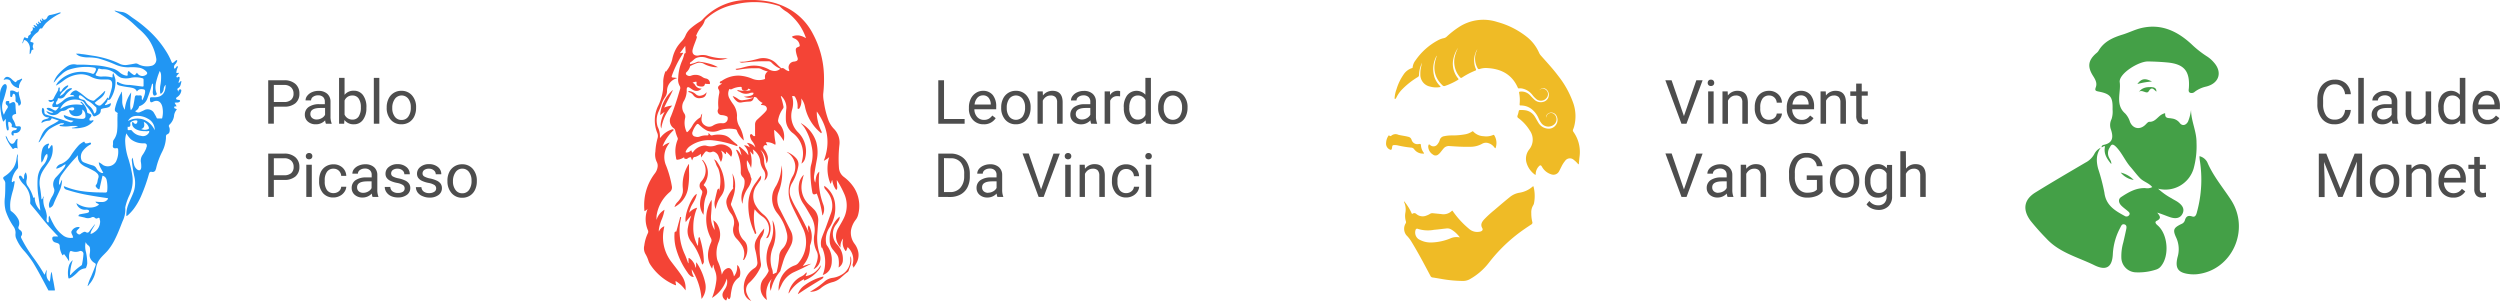 <svg xmlns="http://www.w3.org/2000/svg" viewBox="0 0 736.37 88.63"><defs><style>.cls-1{fill:#efbb26;}.cls-2{fill:#2196f3;}.cls-3{fill:#f44436;}.cls-4{fill:#44a047;}.cls-5{fill:#4d4d4d;}</style></defs><title>Asset 7</title><g id="Layer_2" data-name="Layer 2"><g id="Layer_1-2" data-name="Layer 1"><path class="cls-1" d="M435.13,14.51a6.33,6.33,0,0,0-.43,5.77c.15.31.1.43-.21.54a21.78,21.78,0,0,0-3.82,2,.42.42,0,0,1-.66-.11,6.87,6.87,0,0,1-1.37-6.52,12.57,12.57,0,0,1,.84-2.13A9.11,9.11,0,0,0,428,17.76a6.82,6.82,0,0,0,1.49,5.35c.16.19.16.29-.06.42a19.15,19.15,0,0,1-3.81,1.78.66.66,0,0,1-.74-.18c-2.44-2.3-2.88-5.06-1.85-8.15.06-.17.12-.35.19-.53-.05,0-.08,0-.08,0a8,8,0,0,0-.53,6.54,7,7,0,0,0,1.52,2.31c.07.08.19.14.15.26s-.17.09-.27.11a6.38,6.38,0,0,1-2.75-.16,3.57,3.57,0,0,1-2.9-3.67,8.51,8.51,0,0,1,.14-1.74c.1-.56.25-1.1.34-1.67-.13.35-.28.71-.4,1.07a8.34,8.34,0,0,0-.47,2.57.66.66,0,0,1-.37.63,22.94,22.94,0,0,0-4.44,3.46,9,9,0,0,0-1.78,2.42,1.57,1.57,0,0,1-.18.31c-.08.11-.14.3-.32.23s-.1-.23-.09-.36a8.89,8.89,0,0,1,.56-2.5,15,15,0,0,1,2-4.2,4.67,4.67,0,0,1,2.54-2c.11,0,.2-.07.2-.21a4,4,0,0,1,.87-2.1,18.72,18.72,0,0,1,6.65-5.91,5.86,5.86,0,0,1,1.67-.6,1.72,1.72,0,0,0,.86-.46A25.7,25.7,0,0,1,429.68,8,13.15,13.15,0,0,1,441,6.47,24.23,24.23,0,0,1,449.9,11a12.25,12.25,0,0,1,3.44,4.56,3.17,3.17,0,0,0,.6.89c1.7,1.92,3.46,3.8,5,5.86a27.73,27.73,0,0,1,4.34,7.72,11.76,11.76,0,0,1,.39,7.18,6.35,6.35,0,0,1-.31.9.66.66,0,0,0,.07.7,10.21,10.21,0,0,1,1.81,7.42c-.08.65-.13,1.29-.19,1.94,0,.07,0,.19-.07.21s-.16-.06-.21-.12a6.94,6.94,0,0,0-1.17-1.13,1.71,1.71,0,0,0-2.62.28,7.93,7.93,0,0,0-1.06,1.68c-.23.43-.43.88-.67,1.31a1.87,1.87,0,0,1-2.36.94,4.7,4.7,0,0,1-2.7-2.21c-.29-.51-.52-.57-.93-.13a3.39,3.39,0,0,0-.92,2.23c0,.22,0,.37-.28.17a6.51,6.51,0,0,1-2.5-3.75,4.39,4.39,0,0,1,.88-3.64,4.59,4.59,0,0,0,.18-5.53,13,13,0,0,0-3.35-3.67A.61.61,0,0,1,447,34a8.24,8.24,0,0,0,.33-1.23c.06-.26.17-.38.45-.37a8.48,8.48,0,0,1,1.67.11,4,4,0,0,1,2.67,1.9c.32.53.61,1.08.94,1.61a3.53,3.53,0,0,0,2.68,1.85,2.56,2.56,0,0,0,2.5-1,2.49,2.49,0,0,0,.28-2.63,1.7,1.7,0,0,0-2.79-.58,1,1,0,0,0-.23,1,1.81,1.81,0,0,1,.23-.83,1.43,1.43,0,0,1,2-.25,2,2,0,0,1,.27,2.85,2.61,2.61,0,0,1-3.87,0,6.15,6.15,0,0,1-.95-1.6,7,7,0,0,0-2-2.66,5.14,5.14,0,0,0-3-1.1c-.61,0-.6,0-.56-.63a10.77,10.77,0,0,0-.16-3.05c-.07-.35.07-.39.36-.41a3.43,3.43,0,0,1,2.92,1.15c.35.38.71.75,1.09,1.1a2.73,2.73,0,0,0,3,.69,2.12,2.12,0,0,0,.75-3.5,1.37,1.37,0,0,0-2.15.19,1.44,1.44,0,0,1,.94-.5,1.63,1.63,0,0,1,1.44,2.31,2.15,2.15,0,0,1-3.12.9,6.87,6.87,0,0,1-1.31-1.33,5,5,0,0,0-2.79-1.86,3.12,3.12,0,0,0-1.14-.1.32.32,0,0,1-.39-.23c-1.8-4.05-5.14-5.62-9.34-5.77a6,6,0,0,0-1.88.29.45.45,0,0,1-.61-.24,5.7,5.7,0,0,1-.48-4.6C434.9,15.2,435,14.86,435.13,14.51Z"/><path class="cls-1" d="M413.58,59.36c.13,0,.17.12.23.2a14.65,14.65,0,0,1,2,3.29c.07.18.12.18.27.09a.84.84,0,0,1,1.07.06,2.87,2.87,0,0,0,3.12.45,4.06,4.06,0,0,0,.89-.43,1.34,1.34,0,0,1,.95-.21l2.41.24a3.5,3.5,0,0,0,3.11-.93c.15-.17.21,0,.29.08a26.12,26.12,0,0,0,4.77,5.19,3.58,3.58,0,0,0,2.86.9,2.45,2.45,0,0,0,.54-.1c.54-.17.78-.54.51-1-.59-1-.14-1.8.55-2.56a31.58,31.58,0,0,1,2.95-2.71c1.51-1.28,3-2.57,4.57-3.83a6,6,0,0,1,2.92-1.33A7.64,7.64,0,0,0,451.38,55c.13-.11.27-.23.33,0a11.26,11.26,0,0,1,.14,4.8,2,2,0,0,1-.27.7,3.85,3.85,0,0,0-.54,2.24,10.24,10.24,0,0,0,.3,2.64.61.61,0,0,1-.32.75c-1.53,1-3,2-4.47,3.16a46.74,46.74,0,0,0-8.05,8.16,18.59,18.59,0,0,1-5.74,4.88,4.21,4.21,0,0,1-2,.42,37.11,37.11,0,0,1-6.4-.63c-.8-.13-1.59-.28-2.39-.39a.77.77,0,0,1-.63-.46c-1.78-3.36-3.55-6.72-5.55-10a9.86,9.86,0,0,0-1.56-2,3.06,3.06,0,0,1-.22-3.43.73.73,0,0,0,.08-.69,5.46,5.46,0,0,1-.12-2.6,5.27,5.27,0,0,0-.36-2.94C413.58,59.57,413.49,59.47,413.58,59.36ZM430,69.94a8.52,8.52,0,0,0-2.45-2.3,2.24,2.24,0,0,0-1.4-.36c-1.25.13-2.49.31-3.75.41a9.82,9.82,0,0,1-4.78-.28.46.46,0,0,0-.66.31,2.41,2.41,0,0,0,.84,2.7,6.87,6.87,0,0,0,3.91,1,15.93,15.93,0,0,0,5.41-1.16A4.39,4.39,0,0,1,430,69.94Z"/><path class="cls-1" d="M440.78,42.15a4.69,4.69,0,0,1-.2,1.29c-.08.28-.17.28-.35.06a3.42,3.42,0,0,0-1.86-1.35,2.26,2.26,0,0,0-1.85.22,7.09,7.09,0,0,1-3.74.86c-1.95.06-3.89-.08-5.83-.21a2,2,0,0,0-1.76.73c-.32.37-.62.76-.92,1.14a3.31,3.31,0,0,1-.63.61,1.23,1.23,0,0,1-1.61,0,2.87,2.87,0,0,1-1.35-2.31,1,1,0,0,1,.05-.35c.1-.35.19-.37.48-.15a1.45,1.45,0,0,0,2.27-.3,3.26,3.26,0,0,0,.59-1.12,1.56,1.56,0,0,1,1.28-1.15,10.3,10.3,0,0,1,2.21-.23,21.28,21.28,0,0,0,4-.33,5.42,5.42,0,0,0,2-.79c.14-.09.24-.18.4,0A4.41,4.41,0,0,0,437,40.12a5.17,5.17,0,0,0,2.8-.36c.23-.11.31.05.39.19A4.38,4.38,0,0,1,440.78,42.15Z"/><path class="cls-1" d="M408.27,42.1a4.07,4.07,0,0,1,.62-2c.1-.14.17-.35.41-.1a.4.4,0,0,0,.55-.06,1.9,1.9,0,0,1,2-.25c1,.26,2,.34,2.92.6a1.25,1.25,0,0,1,1,.87,1.79,1.79,0,0,0,2.13,1.26c.59-.05.59-.05.65.54a4.18,4.18,0,0,0,.73,1.92c.06.09.21.17.14.3s-.21.07-.33.07A3.17,3.17,0,0,1,416.57,44a1.19,1.19,0,0,0-1-.53,29.73,29.73,0,0,1-3.72-.61,4.34,4.34,0,0,0-1.14-.13c-.48,0-.6.12-.66.6-.1.93-.33,1-1.1.46A1.93,1.93,0,0,1,408.27,42.1Z"/><path class="cls-2" d="M14.27,85.56c-1.48-2.77-2.9-5.56-4.54-8.24a30.39,30.39,0,0,0-2.44-3.23,12.65,12.65,0,0,1-2.64-4.15,3.42,3.42,0,0,1-.07-1.27,3.27,3.27,0,0,0-.63-2,18.55,18.55,0,0,1-2.27-4.54,10.77,10.77,0,0,1-.24-4c.12-1.4.11-2.8.12-4.21a1.57,1.57,0,0,0-.37-.91c-.39-.55-.34-.74.21-1.11A8.66,8.66,0,0,0,4,49.35a6.57,6.57,0,0,0,.87-2.6,5.28,5.28,0,0,1,.34-1.37c.17.44,0,.75,0,1.08,0,.91.13,1.81.12,2.72a.75.75,0,0,1-.21.54,6.64,6.64,0,0,0-1.64,3.41c0,.15-.09.36.09.47s.21,0,.31-.08.16-.28.32-.17.11.32.09.48c-.13.72-.24,1.46-.44,2.17a26,26,0,0,0-.76,3.13,9.67,9.67,0,0,0,0,2.74c0,.24.25.33.41.48a6.59,6.59,0,0,1,1.8,2.06,2.6,2.6,0,0,1,.22,2.2c-.28.6,0,.88.4,1.17a1.19,1.19,0,0,1,.36,1.72c-.17.26-.07.44,0,.65a39.62,39.62,0,0,0,3.32,5.43,50.33,50.33,0,0,1,3.51,5.35c.3-.43.28-.94.68-1.45-.19,1.36-.25,2.56.85,3.46.3-.92.17-1.9.53-2.89.25.81.26,1.55.44,2.27.23,1,.37,2,.54,2.93a1.6,1.6,0,0,1,0,.31Z"/><path class="cls-2" d="M20.35,77a16.33,16.33,0,0,0-1.49-2.17l-.44.4a5.69,5.69,0,0,1-.83-2.74.87.87,0,0,0-.62-.86c-.24-.09-.48-.14-.72-.22a1.18,1.18,0,0,1-.84-1c-.09-.51.14-.76.65-.76l.93,0s.05,0,.11-.09c-.58-.54-1.09-1.14-1.63-1.71-1.38-1.48-2.66-3-3.91-4.62-.8-1-1.65-2-2.48-3a.69.69,0,0,1-.19-.59A6.66,6.66,0,0,0,7,54.33a6.19,6.19,0,0,1-1.38-2c-.07-.25,0-.44.12-.54a.44.44,0,0,1,.56.13,1.87,1.87,0,0,1,.39.53c0,.11.09.24.23.22s.18-.18.19-.32a2.16,2.16,0,0,1,.11-1c.1-.19.22-.37.35-.59A3,3,0,0,1,7.83,53a2.1,2.1,0,0,0,.39,1.86A11,11,0,0,1,9.74,58c0,.1,0,.32.32.19s.17.25.18.41A5.47,5.47,0,0,0,11.88,62c-.17-1.52-.38-2.91-.59-4.3a24.75,24.75,0,0,1-.2-5.16,6.56,6.56,0,0,1,1.64-3.89A5.11,5.11,0,0,0,14,46.16a1.91,1.91,0,0,0-.12-.85c-1,.55-.82,1.82-1.67,2.57a9.78,9.78,0,0,1,.28-4,2.37,2.37,0,0,1,1.58-1.53c.11,0,.22-.15.33,0s0,.25-.06.36-.25.49-.19.78c0,.09-.05.21.1.25s.18,0,.27-.1c.25-.18.28-.51.5-.7s.14-.24.28-.19a.37.37,0,0,1,.18.33,6.62,6.62,0,0,1-.9,4.32c-.74,1.26-1.73,2.37-2.35,3.7a6.85,6.85,0,0,0-.49,3.87,35.38,35.38,0,0,1,.47,3.74c.46-.12.38-.57.57-.84.23.17,0,.31,0,.43a6.63,6.63,0,0,0,.58,3.38,9.88,9.88,0,0,1,.44,1.92c0,.35-.08.73-.07,1.11a.76.76,0,0,0,.07.44c.11.18.19.41.43.35s.09-.3.11-.45c.06-.49-.15-1,.19-1.52.36.76.67,1.5,1.06,2.19a10.12,10.12,0,0,0,3.14,3.73,3.62,3.62,0,0,0,2.51.6c.21,0,.39-.06.24-.34-.06-.12-.08-.26-.13-.38-.2-.43-.52-.91-.21-1.33a2.26,2.26,0,0,1,2-1.14c.09,0,.21,0,.27.08s0,.23-.11.32-.4.38-.58.58-.35.57,0,.88.67.52,1.11.11a4,4,0,0,1,.69-.42.72.72,0,0,1,.68-.09c.89.59,1.12-.24,1.49-.68s.85-1.13,1.33-1.66c-.36,1-1.24,1.78-1.36,2.93a2.32,2.32,0,0,0,1.07-.51,3.73,3.73,0,0,0,1.76-3.23c0-.19-.09-.36-.11-.54,0-.44-.19-.61-.63-.36a.61.61,0,0,1-.78-.1.86.86,0,0,0-1.1-.09,2.58,2.58,0,0,1-1.93,0l-1.83-.41a.58.58,0,0,1,.53-.57c.59-.12,1.19-.2,1.78-.32.37-.07.85-.19.82-.6s-.54-.42-.92-.42a2.56,2.56,0,0,1-2.82-1.92c2,1.38,5,1.86,6.64.43-.18-.42-.85-.3-1-.89a9.65,9.65,0,0,0,1.92.11,1.86,1.86,0,0,0,1.66-.78c.12-.2.19-.31-.14-.36-1.75-.26-3.51-.51-5.25-.83a47.1,47.1,0,0,1-6.7-1.64,1.05,1.05,0,0,1-.8-.75c-.05-.18-.05-.34.26-.2a21.24,21.24,0,0,0,5.54,1.44c.89.13,1.79.18,2.69.24,1.22.09,2.43.06,3.64.11.43,0,.61-.16.62-.51a10.16,10.16,0,0,0-.18-3.25,1.61,1.61,0,0,0-1.21-1.21c-.28,1.26-.58,2.5-.84,3.75-.06.33-.15.31-.39.19a2,2,0,0,1-.63-.59.47.47,0,0,1,0-.69c.44-.52.36-1.25.59-1.86.39-1-.23-1.47-.9-2a25,25,0,0,0-3-1.51,5.83,5.83,0,0,1-1.21-.84,2.84,2.84,0,0,1-.84-2.5c-.22.24-.42.45-.61.67a44.36,44.36,0,0,0-4.19,5.1,4.33,4.33,0,0,0-.76,3c.45-.4.44-1,.88-1.53a8.72,8.72,0,0,1-.55,2.81c-.65,1.5-1.43,2.93-2,4.46a1.89,1.89,0,0,1-.89.94c-.19.11-.27.1-.35-.15a2.22,2.22,0,0,1,.07-1.44,8.25,8.25,0,0,1,.81-1.73A4.81,4.81,0,0,0,16,56.31a1.82,1.82,0,0,0-.17-1,3.06,3.06,0,0,1,.7-3.14,28.73,28.73,0,0,0,2.38-2.79,3.24,3.24,0,0,0,.42-1,3.73,3.73,0,0,0-1.07.63,7.07,7.07,0,0,1-1.38.61.32.32,0,0,1-.29,0c-.1-.08,0-.18.06-.26A2,2,0,0,1,18,48.3a6.3,6.3,0,0,0,2.85-2.43,22,22,0,0,1,2.44-3.18,7.14,7.14,0,0,1,1.28-.89c.15-.09.28-.1.34.05.17.56.58.37.95.33s.77-.37.93,0-.39.47-.63.66a6.89,6.89,0,0,0-1.89,1.8A2.81,2.81,0,0,0,24,47.16c.24.6.88.73,1.41.94a19.55,19.55,0,0,0,2,.65,1.77,1.77,0,0,1,1,.85,3.23,3.23,0,0,0,1.49,1.34,1.1,1.1,0,0,0,.51,0c-.42-1-1.23-1.92-1.31-3.14a5.42,5.42,0,0,1,1.24.81,2.8,2.8,0,0,0,3.82-1A6.53,6.53,0,0,0,34.79,44c0-.32-.25-.4-.53-.35-.76.14-1.15-.16-1-.93.11-.53-.12-1.09.27-1.57a5.42,5.42,0,0,0,1-3c.14-1.39,0-2.78.09-4.16a.87.87,0,0,1,0-.4c.13-.27,0-.36-.2-.47-.6-.32-.69-.61-.52-1.32a16.45,16.45,0,0,1,1.72-4.34c.08-.15,0-.35.23-.45A15.43,15.43,0,0,1,36,29.73a4.49,4.49,0,0,0,.76,2.61,10.13,10.13,0,0,1,1.87-5.11c-.05,1.73-.54,3.45-.1,5.23a2.38,2.38,0,0,0,.74-1.4c.2-.79.3-1.59.44-2.39.07-.4.23-.65.7-.58a3.22,3.22,0,0,0,.82,0c.42,0,.54.16.55.54a1.61,1.61,0,0,0,.11.92,6.26,6.26,0,0,0,.8-2.08c.17-1,0-1.17-1-1.23a1.53,1.53,0,0,0-1.36.72c-.41-1-1.29-1.06-2.12-1.23a25.49,25.49,0,0,1-3-.53c-.39-.12-.84-.24-.76-.84,0-.26.18-.29.34-.17a6.2,6.2,0,0,0,3.29.82c1.28.14,2.55.3,3.82.48.31,0,.4,0,.39-.31,0-.57,0-1.14,0-1.71,0-.27-.12-.35-.33-.42a7.26,7.26,0,0,0-3.31-.16,5.61,5.61,0,0,1-3,0,4.49,4.49,0,0,1-1.37-.93,5.37,5.37,0,0,0-3.84-1.57,2.73,2.73,0,0,1-.95-.11c-.47-.2-.55,0-.67.4a7,7,0,0,1-.57,1.08c-.17.31-.07.5.26.58a5,5,0,0,0,1.29.23,9.19,9.19,0,0,1,3.09.21c.28.1.27-.08.28-.25a1.52,1.52,0,0,1,.18-1A9.84,9.84,0,0,1,34,23.45a9.43,9.43,0,0,1-1.33,5.48c-.18.3-.41.6-.85.44-.11,0-.17,0-.17.11,0,.5-.36.78-.6,1.13-.08.1-.17.21-.1.31s.21,0,.32,0a11.38,11.38,0,0,0,1.36-.55,1.08,1.08,0,0,1-.77,1.25c-.56.22-1.16.2-1.72.38-.29.09-.46.17-.46.53,0,.91-.68,1.27-1.41,1.6-.45.2-.72.3-1-.31a14.08,14.08,0,0,0-1.94-2.7c-.4-.54-.58-1.24-1.35-1.47a5.72,5.72,0,0,0-3.25-.17,4.41,4.41,0,0,0-2.84,2.27.35.35,0,0,0-.06.34A8.18,8.18,0,0,1,20.39,31,9.68,9.68,0,0,1,24,30.9c.09,0,.18.15.26,0s0-.23-.1-.32-.23-.21-.33-.32-.2-.11-.09-.24.2-.06.3,0A4.55,4.55,0,0,1,25,31.15a3.64,3.64,0,0,1,.66,1.78.43.43,0,0,0,.36.43l.51.2c.43.17.45.47.26.82a3,3,0,0,1-.32.39.62.62,0,0,0-.09.61c.1.26.32.1.48.14a.49.49,0,0,0,.29-.08c.12,0,.29-.07.38.07s-.08.22-.16.31a5.56,5.56,0,0,1-3.19,1.76,10.12,10.12,0,0,1-2.58.22c-.16,0-.36.06-.45-.16A4.87,4.87,0,0,0,23,37.13a13.71,13.71,0,0,0-2.22,0,8.92,8.92,0,0,1-3.05,0c-.09,0-.18-.06-.19-.14s.08-.13.15-.17c.24-.16.51,0,.75-.13s.39-.08.36-.28-.25-.09-.39-.1a1.38,1.38,0,0,0-.8.11,18.37,18.37,0,0,0-3.16,1.68,7.75,7.75,0,0,0-1.37,1.69c-.45.63-.89,1.26-1.35,1.89a.76.76,0,0,1-.4.24c.7-1.42,1.07-3,2.32-4.1a8.91,8.91,0,0,1,1.69-1.1,16.26,16.26,0,0,0,2-1.2l-1.94-.65c-.13,0-.23,0-.29.18a.81.81,0,0,1-.76.51,3.88,3.88,0,0,0-2.12.7,1,1,0,0,1,.69-1c.33-.13.68-.19,1-.31a.65.65,0,0,0,.5-.42,1.69,1.69,0,0,1-1.62-.6A2.09,2.09,0,0,1,12.41,32c0-.11.08-.2.19-.22s.16.09.22.17c.32.39.18.89.29,1.32.07.25.14.37.38.45L20.68,36c.42.14.67-.21,1-.41-.32-.06-.63-.12-1-.16a3.83,3.83,0,0,1-1.55-.7.72.72,0,0,1-.18-.24c-.1-.16-.22-.38-.12-.5s.33,0,.49.07a13.58,13.58,0,0,0,4.79.95,2.11,2.11,0,0,0,.36,0c.66-.17.78-.42.67-1.33a1.84,1.84,0,0,0-.92-1.41s0,0,0,.07c.31,1.57-1,2-2.16,1.84a1.89,1.89,0,0,1-1.68-1.47c-.09-.38.05-.29.29-.27s.5.2.79.07.43-.21.4-.49-.22-.38-.5-.4a3.07,3.07,0,0,0-1.75.69,2.16,2.16,0,0,1-1.09.35c-.62,0-1,.47-1.42.81a2.48,2.48,0,0,1-3.48-.68c.72,0,1.29.73,2.1.3-.68-.41-1.61-.36-2-1.22.71-.3,1.28.09,1.84.39.82.42.81.45,1.41-.26a6.47,6.47,0,0,0,.4-.57,4.39,4.39,0,0,1-1.27.09c-.21,0-.5.12-.61-.14a.8.8,0,0,1,.08-.83,1.74,1.74,0,0,0,.34-.74c-.31-.08-.54.18-.83.22a.86.86,0,0,1-.6-.15.31.31,0,0,1-.15-.4c.07-.16.2,0,.3,0,.84,0,1-.07,1.33-.82.29-.58.63-1.15.95-1.72a1.91,1.91,0,0,0,.29-.9.24.24,0,0,1,.25-.27c.23,0,.14.18.16.29s0,0,0,.06c0,.3-.16.8.14.88s.45-.44.66-.7a3.26,3.26,0,0,1,1.27-1.06c.12-.05.24-.19.37-.06s0,.32-.09.41a12.46,12.46,0,0,1-1.09,1.09,3.43,3.43,0,0,0-1.25,1.6,3.38,3.38,0,0,0,1.43-1.07A3,3,0,0,1,20.64,26a1.44,1.44,0,0,1,.41,0,.18.18,0,0,1,.18.14s-.06.12-.12.15a7.46,7.46,0,0,0-2,2,1.66,1.66,0,0,1-1.81.66c-.17,0-.24-.08-.26.13a1.5,1.5,0,0,1-.4.85c-.1.12-.09.26-.16.37s.05.32.13.45.25,0,.35,0a7.73,7.73,0,0,0,1.71-1.17,4.39,4.39,0,0,1,3.25-1.19c-.3-.61-.84-.31-1.26-.46a2.29,2.29,0,0,1,1.46-1.28c.39-.13.73.2,1.06.4,1,.59,1.78,1.44,2.76,2.05a4.42,4.42,0,0,0,1.44.57c.36.07.64-.31.92-.54a25.08,25.08,0,0,0,2.23-2A.78.78,0,0,1,31,26.8c-.31,1.83-2,2.38-3.1,3.5a2.35,2.35,0,0,0,1.07.76.77.77,0,0,0,.86-.2A9.11,9.11,0,0,0,31.48,29a.73.73,0,0,1,.27-.28c.12.09,0,.27.19.37a26.21,26.21,0,0,0,1-3.23,5.54,5.54,0,0,0,.1-1.07c0-.93-.42-1.35-1.37-1.38-.5,0-1,0-1.5,0a7,7,0,0,1-3.32-.77,6.56,6.56,0,0,0-3-.77,8.79,8.79,0,0,0-5,1.77,16.84,16.84,0,0,1-2.37,1.58,3.54,3.54,0,0,1,.85-1.3,9.39,9.39,0,0,1,9.82-2.22.48.48,0,0,0,.64-.2,3.53,3.53,0,0,0,.39-.71c.21-.58,0-.83-.61-.9a12.52,12.52,0,0,0-2.28-.18,16,16,0,0,0-5.26.91,6.28,6.28,0,0,0-1.91,1.3,13.49,13.49,0,0,0-1.81,1.89,2.1,2.1,0,0,1-.52.51,6.93,6.93,0,0,1,1.09-2.11,14.55,14.55,0,0,1,3.05-2.76A3.4,3.4,0,0,1,22.39,19c.12,0,.23.06.35.06a33.73,33.73,0,0,1,4.15.12,23.24,23.24,0,0,1,6.67,1.11,5.91,5.91,0,0,1,1.71,1.06,4,4,0,0,0,1.83.91c.46.08.58,0,.48-.49a1.34,1.34,0,0,1,.13-.59c.06-.23.18-.35.4-.1a6.22,6.22,0,0,0,1.11.88c.33.23.54.21.76-.1l.37-.45a1.81,1.81,0,0,0,2.6.68c.47-.28.54-.63.17-1a3.76,3.76,0,0,0-2.3-1.17,13.88,13.88,0,0,0-3-.09,9.44,9.44,0,0,1-3.89-.83,35.91,35.91,0,0,0-5-1.8,14.71,14.71,0,0,0-2.73-.29,8.19,8.19,0,0,1-2.51-.3,3.06,3.06,0,0,1-1.31-.78,4.7,4.7,0,0,1,1.55.09c1.16.1,2.31.33,3.46.49a29.78,29.78,0,0,1,4.38,1,25.17,25.17,0,0,1,3.74,1.5,4,4,0,0,0,2.26.16c.7-.09,1.39-.23,2.09-.36.54-.11.92.28,1.37.44a5.6,5.6,0,0,0,3.57.19,1.86,1.86,0,0,0,1.24-2,14,14,0,0,0-2.39-5.93A16.42,16.42,0,0,0,41,8.6c-.52-.45-1-.94-1.5-1.39a21.2,21.2,0,0,0-5.2-3.67,3.07,3.07,0,0,1-.31-.17.46.46,0,0,1-.23-.29,14.47,14.47,0,0,0,1.91.41c1.51.11,2.5,1.19,3.65,1.94a36.34,36.34,0,0,1,3.57,2.74,31,31,0,0,1,3.22,3.16,28.53,28.53,0,0,1,2.62,3.48,19.12,19.12,0,0,1,1.81,3.44c.11.28.23.39.54.17s.48-.44.75-.62a.42.42,0,0,1,.27-.09c.14.05.09.22.07.32a2.54,2.54,0,0,1-.59.93,1.16,1.16,0,0,0-.31,1c.06.23.18.38.4.11s.25-.22.32-.4a.21.21,0,0,1,.33-.13c.11.08.08.25,0,.38a3.94,3.94,0,0,0-.36,1.3,1.39,1.39,0,0,0,0,.29l.28,0c.13,0,.28-.19.39,0s-.1.25-.18.36-.21.17-.24.27-.39.32-.19.57.34,0,.51-.06c.39-.12.37.16.38.42,0,.45-.26.82-.35,1.31.25-.05.43-.11.52-.3s.12-.24.26-.19.08.19.06.28c-.16.64-.21,1.35-.86,1.74s0,.69-.13,1c.17,0,.15,0,.16-.06s0-.12,0-.15c.16-.2.31-.47.61-.37s.24.44.17.66a2.66,2.66,0,0,1-1.07,1.54c-.17.12-.46.26-.4.54s.36.31.61.34.55.06.55.31-.25.35-.49.44-.72,0-1.12.12l.58,1-.09.06c-.19.08-.5-.17-.59.2s.22.4.45.5.39.13.19.34a3.41,3.41,0,0,0-.72,1.86,4.31,4.31,0,0,1-1.31,2.45.54.54,0,0,0-.15.66,1.93,1.93,0,0,1,.2.67c0,.66,0,1.24-.72,1.54-.5.2-.36.77-.39,1.14a10.22,10.22,0,0,1-1.12,4,21.17,21.17,0,0,0-1.79,4.92c0,.08-.07.15-.09.23a.91.91,0,0,1-1.16.77c-.5-.1-.69.11-.84.61a49.8,49.8,0,0,1-2.35,6.6,19,19,0,0,1-2.18,3.75,14.18,14.18,0,0,1-1.71,1.84,2.26,2.26,0,0,1-.42.23,8.34,8.34,0,0,1,.75-3.85c.48-1.21,1.11-2.37,1.51-3.62a8.21,8.21,0,0,0,.13-4,37.25,37.25,0,0,1-.76-4.69A1.72,1.72,0,0,1,39,46.44c.26.6.25,1.27.45,1.89A2.58,2.58,0,0,0,40.5,50c.64.35,1,.1,1.1-.63a7.17,7.17,0,0,0-.12-1.73,2.93,2.93,0,0,1,.44-1.9,10.14,10.14,0,0,0,1.15-2.06c0-.2.14-.39.17-.58.08-.6-.2-.9-.81-.89A5.88,5.88,0,0,1,38.52,41a7.66,7.66,0,0,1-1.29-1.72,6.81,6.81,0,0,0-.36,2.14,17.84,17.84,0,0,0,1,5.51A36.58,36.58,0,0,1,39,51.82a10.38,10.38,0,0,1-.92,5.78A15.33,15.33,0,0,0,36.91,61a1.44,1.44,0,0,0,0,.41,7.71,7.71,0,0,1-.81,3.77c-.67,1.7-1.31,3.43-2.13,5.07a16.85,16.85,0,0,1-2.13,3.42c-.82,1-1.81,1.76-2.54,2.8a5.92,5.92,0,0,0-1.05,2.81,7.93,7.93,0,0,1-1.92,4.42c-.17.18-.24.45-.54.57a13.82,13.82,0,0,1,1.06-2.84c.45-1.09.9-2.18,1.3-3.29a.47.47,0,0,0-.23-.65,3,3,0,0,1-1.47-1.8,2.31,2.31,0,0,1,0-1,5.6,5.6,0,0,0,.05-1.58,1.15,1.15,0,0,0-.46-.8,2.21,2.21,0,0,1-.8-1,5.88,5.88,0,0,0,.1,3,16.47,16.47,0,0,1,.36,3.28,4.54,4.54,0,0,1-.35,1.26c-.08.2-.33.2-.49.22a3.39,3.39,0,0,0-1.87,1,11.78,11.78,0,0,1-1.77,1.54,5.28,5.28,0,0,1-.62.33c-.35.17-.45.11-.5-.33a7.75,7.75,0,0,1,.23-3.42,3.41,3.41,0,0,1,1.11-1.56A14,14,0,0,0,20.62,81c.23,0,.32-.21.44-.34a18.06,18.06,0,0,1,2.86-2.45c.09-.07.22-.18.22-.27a20.3,20.3,0,0,0,.44-3.1A.85.85,0,0,0,23.37,74a3.24,3.24,0,0,1-2.19,0c-.58-.18-.61.17-.71.49a3.84,3.84,0,0,0-.12,1.31C20.36,76.26,20.35,76.64,20.35,77ZM39.8,32.72a1.25,1.25,0,0,0,1.41.32c.49-.23,1-.43,1.46-.69a2.2,2.2,0,0,1,2.56.7c.28.47.55.93.8,1.41.09.17.1.43.36.44.44,0,.89,0,1.33,0,0,0,.05-.11.06-.17a7.32,7.32,0,0,0,0-3.42c-.4-1.37-1.38-2-2.71-1.34-.62.33-.88.15-.89-.57s0-.75.71-.75c.23,0,.45,0,.67,0,2.42,0,3.25-1.63,3.22-3.68a2.08,2.08,0,0,0-.57,1.27,1.9,1.9,0,0,1-.68,1.29c-.23.16-.35,0-.35-.14a10.27,10.27,0,0,1,0-2,13.1,13.1,0,0,0,.26-3.3,2.23,2.23,0,0,0-.4-1.18c-.22.61-.45,1.15-.62,1.71-.49,1.62-1,3.24-.26,4.93.11.25-.16.46-.39.55s-.46.13-.58-.14a1.83,1.83,0,0,1-.18-1,11.59,11.59,0,0,0,.05-2,.31.31,0,0,0-.24-.35c-.06.19-.1.37-.15.54a33.8,33.8,0,0,1-1.2,3.69,3.7,3.7,0,0,1-2.41,2.43.23.23,0,0,0-.1.16A2,2,0,0,1,39.8,32.72Zm2.93,5.9a5.63,5.63,0,0,1-2.14-.32c-1.05-.37-1.77-1.14-1.67-2,0-.11-.06-.26.08-.32s.25,0,.35.15.32.38.64.35.44-.37.48-.69-.21-.33-.45-.34a2.42,2.42,0,0,0-1.5.53c-.28.19-.08.57-.11.86s-.19.61-.62.52c-.06,0-.17-.06-.17,0a4.5,4.5,0,0,0,0,.82c0,.26.27.11.42.15s.61-.16.83.17A3.85,3.85,0,0,0,41.51,40,2,2,0,0,0,43.91,39c.05-.14.11-.29,0-.38a.37.37,0,0,0-.34,0A2.26,2.26,0,0,1,42.73,38.62Zm2.84-.26a3.67,3.67,0,0,0-2.06-3.42,5.87,5.87,0,0,0-3.72-.76,2.6,2.6,0,0,0-2.08,1.47,5.67,5.67,0,0,1,4.55-.44A6,6,0,0,1,45.57,38.36ZM28.39,32.08c.13-.36-.14-.55-.45-.8a9.52,9.52,0,0,0-1.77-1.44,3.4,3.4,0,0,1-.93-.59,8.93,8.93,0,0,0-1.21-1c-.22-.16-.59-.33-.75,0a.59.59,0,0,0,.3.82,3.19,3.19,0,0,0,.85.3,1,1,0,0,1,.75.52,4.14,4.14,0,0,0,1.07,1.28,3.86,3.86,0,0,1,1.4,2c.11.34.21.29.41.11A1.34,1.34,0,0,0,28.39,32.08ZM41.57,38a2.56,2.56,0,0,0,2.15,0c.19-.13.16-.3.11-.49a2.56,2.56,0,0,0-1.49-1.61C42.73,37.12,42.37,37.79,41.57,38Z"/><path class="cls-2" d="M1.15,33.82a8.51,8.51,0,0,1,1-1.91A.61.61,0,0,0,2.05,31a.82.82,0,0,1-.37-.59c0-.33,0-.63.45-.65s.68-.08.59.46c0,.3.12.32.34.18,0,0,.1,0,.14-.06.91-.54,1.31-.31,1.37.76,0,.76.1,1.52.18,2.28,0,.21-.08.18-.19.2-.93.2-1.17.71-.76,1.56A5.46,5.46,0,0,1,4.59,37a.23.23,0,0,0,.26.2,3.53,3.53,0,0,0,.46,0c.8-.08,1,.25.73,1a1.66,1.66,0,0,1-1.59,1c-.31,0-.56,0-.42.45a.2.2,0,0,1-.17.27c-.2,0-.33-.11-.4-.25a.89.89,0,0,1,.71-1.29c.57-.08.57-.08.88-.51a5.52,5.52,0,0,0-1.25-.34c-.24-.07-.47-.13-.32-.52s-.43-1.12-.86-1.13c-.19,0-.2.18-.21.32a5.21,5.21,0,0,0,.15,1.36c0,.08,0,.16,0,.24,0,.25,0,.58-.24.62s-.31-.29-.38-.52a11.28,11.28,0,0,1-.22-2.9c-.21.25-.36.41-.49.59s-.1.2-.21.19-.16-.16-.19-.26a11,11,0,0,1-.54-2.2,27.45,27.45,0,0,1-.29-5.66,4.4,4.4,0,0,1,.78-2.41c.23-.28.57-.59.89-.43s.36.7.31,1.08a31.25,31.25,0,0,1-1.12,4A5.35,5.35,0,0,0,1.15,33.82Z"/><path class="cls-2" d="M12.05,6.72c0-.36-.41-.59-.2-1,.25.08.29.48.65.49,0-.31-.32-.55-.14-.89.2.26.39.54.76.49a1.12,1.12,0,0,0,.79-.67,1.11,1.11,0,0,1,1-.74,19.17,19.17,0,0,0,2.47-.67c.17,0,.38-.18.46,0s-.18.25-.32.32a17.32,17.32,0,0,0-4,2.77,10.75,10.75,0,0,0-1,1.33c-.07.1-.11.27-.23.24-.55-.15-.68.26-.86.62a1.34,1.34,0,0,1-.57.63A5.92,5.92,0,0,0,9,11.94c-.18.27.05.41.32.48.62.16.64.19.44.78a1.27,1.27,0,0,0,0,1c.12.25.2.45-.22.48-.24,0-.25.28-.32.47s-.12.63-.48.81a15.5,15.5,0,0,1,.08-1.68,2.9,2.9,0,0,0-.92-2.12A1.46,1.46,0,0,0,7.7,12c-.34-.2-.65-.38-.78.22a.92.92,0,0,1-.41.6c.18-.53.34-1,.49-1.47s.31-.37.6-.23.72.36.7-.34c0-.22.24-.33.42-.47s.5-.38.31-.75c0-.08-.07-.21.08-.25A.92.92,0,0,0,9.56,8c.26,0,.44.29.74.14l-.45-.74c.25-.1.4.09.58.16l.59.26-.44-.94c.19-.09.28,0,.38.11s.22.22.35.13.07-.24,0-.38-.22-.24-.05-.34.21.1.3.18A.4.4,0,0,0,12.05,6.72Z"/><path class="cls-2" d="M5.56,26.76C5.4,28,6,29,6.16,30.14a1,1,0,0,1-.24.78.43.43,0,0,1-.41.16c-.2,0-.09-.22-.12-.34s-.16-.49-.43-.58-.4-.34-.4-.67a4,4,0,0,0-.09-1.42c-.08-.23-.21-.44-.42-.45s-.34.27-.38.48-.1.53-.39.48S3,28.24,3,28s0-.73,0-1.09c0-.17.12-.23.27-.23a1.86,1.86,0,0,1,1.21.27C4.83,27.15,5.25,27.46,5.56,26.76Z"/><path class="cls-2" d="M1.06,23.54c.45-1,1.11-1.18,2.09-.49a4.14,4.14,0,0,1,.38.35,7.2,7.2,0,0,0,.85.72c.46.3.47-.38.82-.44a4.72,4.72,0,0,0,1-.43c.08,0,.17-.16.27-.06s0,.21,0,.32A4.54,4.54,0,0,0,5.67,25a2.66,2.66,0,0,0-.07.39c0,.67,0,.67-.66.38a3.05,3.05,0,0,1-1.87-1.86c-.16-.47-1.06-.68-1.72-.45Z"/><path class="cls-2" d="M5.21,40.88a8.63,8.63,0,0,0,0,2.91.86.86,0,0,0-1.16,0c-.33.24-.46-.16-.58-.32a11.88,11.88,0,0,1-1.43-2.31A2.72,2.72,0,0,1,1.68,40c.51.42.52,1.1.91,1.55.08.09.13.2.2.29.47.72,1.15.69,1.58-.07S4.79,41,5.21,40.88Z"/><path class="cls-3" d="M236.8,82.24a10.74,10.74,0,0,0-4.46,4.2c-.13-.19,0-.34,0-.48a7.16,7.16,0,0,1,3.4-4.38,7.25,7.25,0,0,0,1-.57,5.45,5.45,0,0,0,.77-.82c.15.35.14.39-.24,1.15a6.17,6.17,0,0,0,2.6-1.07,6.57,6.57,0,0,0,1.86-2.16,1.54,1.54,0,0,1-.33,1.07,10.08,10.08,0,0,1-4.37,3.4C236.53,82.77,237,82.32,236.8,82.24Z"/><path class="cls-3" d="M235,86.64a5.34,5.34,0,0,1,2-2.61,15.35,15.35,0,0,1,5.3-2.53c.07,0,.15-.08.21,0s0,.15,0,.22a1.2,1.2,0,0,1-.45.47c-2.33,1.42-4.66,2.83-6.91,4.38Z"/><path class="cls-3" d="M244.25,46.27a7.31,7.31,0,0,1-1.6,1.1c2-5.27,1.19-10-2.06-14.53a10.25,10.25,0,0,0,.26,2.64,12.9,12.9,0,0,0,1,3,1.51,1.51,0,0,1,.09.18c.07.18.14.42,0,.53s-.26-.12-.37-.22a13.46,13.46,0,0,1-4.47-7.55A5.57,5.57,0,0,0,236,29a5.49,5.49,0,0,1,0,1.46,4,4,0,0,1-.47,1.34c-.09.17-.21.3-.43.26s-.18-.25-.17-.41a5.28,5.28,0,0,0-.55-2.73c-.33-.64-.33-.64-1.07-.62.07.31.16.61.21.92a7,7,0,0,1-.18,3A6.81,6.81,0,0,0,235.1,39a7.83,7.83,0,0,1,2.07,7.52,2.62,2.62,0,0,1-1.09,1.67c.11-.57.24-1.06.32-1.56a7.57,7.57,0,0,0-3-7.52,5.21,5.21,0,0,1-1.92-3.65,21.89,21.89,0,0,1,.15-3.62,4.68,4.68,0,0,0-1.49-3.53s-.06,0-.1,0a.27.27,0,0,0,0,.26,20.88,20.88,0,0,1,.71,2.69.78.78,0,0,1-.12.73,8,8,0,0,0-1.45,3.46,1.54,1.54,0,0,0,.47,1.11,5.76,5.76,0,0,1,1.22,4.79.83.83,0,0,1,0,.15l-.07,0a10,10,0,0,0-2.69-3.21c-.14.12-.08.25-.07.37a20.23,20.23,0,0,0,.39,3.38c0,.11,0,.23,0,.34s0,.31-.28.17a4.35,4.35,0,0,0-2.16-.67c-.4,0-.41,0-.25.36l.28.58c-.21,0-.36-.12-.54-.09a.68.68,0,0,0-.46,1.13,5.33,5.33,0,0,1,.92,1.6,3,3,0,0,1-.15,2.69c-.26-1.56-.52-3-1.8-4l0,0a5.27,5.27,0,0,1,1.07,3.33,6.1,6.1,0,0,0,.78,2.6,2.52,2.52,0,0,1-.48,2.93l-.22.17c.07-.24.11-.41.15-.58a3,3,0,0,0-.43-2.62,5.42,5.42,0,0,1-.94-2.58A4.82,4.82,0,0,0,221.72,44a3.3,3.3,0,0,1,.19,1.28c0,.08,0,.19-.1.22s-.13-.08-.18-.14a5.67,5.67,0,0,0-.72-.79,9.8,9.8,0,0,1,.31,4.91,8.64,8.64,0,0,0-1.2-2.29,6.12,6.12,0,0,0,.6,3.5,3.6,3.6,0,0,1,.45,1.11,2.41,2.41,0,0,0,.24.73.64.64,0,0,1,0,.49,5.8,5.8,0,0,1-1,2.36,8.91,8.91,0,0,0-1.58,4.39c0,.06,0,.12,0,.19s-.12-.11-.14-.19a5.94,5.94,0,0,1,.23-3.79,6,6,0,0,0,.5-2.67,1.84,1.84,0,0,0-.55-1.17,1.86,1.86,0,0,1-.58-1.42,13,13,0,0,0-1.3-6.35.35.35,0,0,1-.06-.25c.45.06.45.06,1.56,1.68a9.59,9.59,0,0,0-.53-1.9c-.08-.22-.33-.51-.13-.66s.41.18.59.32a9.33,9.33,0,0,1,1.83,1.83c.07.1.15.19.27.34a3.89,3.89,0,0,0-1.28-2.88c.44-.09.79,0,1.7.56a3.16,3.16,0,0,0-.86-1.33,3.51,3.51,0,0,1,2.5,1.34,4.24,4.24,0,0,0-.79-1.65,3.43,3.43,0,0,1-.74-1.52.91.91,0,0,1,0-.49.34.34,0,0,1,.63-.07,2.27,2.27,0,0,0,.26.28.48.48,0,0,0,.51.09c.15-.07.06-.25.05-.38,0-1,0-2,0-2.95a1.92,1.92,0,0,1,.7-1.56c.59-.54,1.18-1.08,1.75-1.64a7.6,7.6,0,0,0,.86-.94,1,1,0,0,0-.47-1.49,2.77,2.77,0,0,0-.8-.16c-.09,0-.22,0-.27-.08s.08-.18.15-.25l.32-.28A4.06,4.06,0,0,1,223,28.92a.82.82,0,0,0-.45-.29c-.28-.1-.49-.12-.57.28a1.19,1.19,0,0,1-1.18,1,16,16,0,0,0-2.49.28,1.56,1.56,0,0,1-1.15-.26,4.22,4.22,0,0,1-1.35-1.66,6.35,6.35,0,0,1,1.58.86,1.79,1.79,0,0,0,1.44.38A12.47,12.47,0,0,0,221.3,29a1,1,0,0,0,.5-.35,3.7,3.7,0,0,1-2.69-.19,7.56,7.56,0,0,0,1.79-.22,2,2,0,0,0,.84-.37.46.46,0,0,0,.18-.45c0-.19-.24-.1-.37-.12-.45-.05-.83.22-1.27.27a3.14,3.14,0,0,1-2.26-.44,3.24,3.24,0,0,0-.6-.27c-.12-.06-.25-.15-.2-.29s.21,0,.3,0a8.17,8.17,0,0,0,3.23.07l.26-.08.11-.07a1.64,1.64,0,0,0-.48-.31c-.15-.1-.22-.08-.31.1a1.22,1.22,0,0,1-1.21.41.71.71,0,0,1-.64-.79c0-.28-.13-.31-.36-.31a6.15,6.15,0,0,0-2.46.61.76.76,0,0,1-.7.06c-.2-.11-.19.09-.23.19a2.87,2.87,0,0,0,.07,2.43,17,17,0,0,0,1.11,1.77,5.9,5.9,0,0,1,1.18,3.46,5.23,5.23,0,0,0,.79,3.3,10.58,10.58,0,0,1,1.19,3.78.41.41,0,0,1,0,.17,7,7,0,0,1-2-2.83.55.55,0,0,0-.52-.46,9.1,9.1,0,0,0-4.77.36,4.7,4.7,0,0,1-3.44.08,7.84,7.84,0,0,1-1.93-1.34c-.21-.17-.41-.36-.61-.54a.39.39,0,0,0-.62.06A6.44,6.44,0,0,0,204,38.8a1,1,0,0,0,.81,1.44,1.91,1.91,0,0,0,1.25,0,5.41,5.41,0,0,1,2.21-.36c.4,0,.46-.12.4-.44a.87.87,0,0,1,0-.23,1.24,1.24,0,0,1,.49.44.59.59,0,0,0,.65.21,7.68,7.68,0,0,1,3.6,0,3.94,3.94,0,0,1,1.7,1,20.93,20.93,0,0,0,1.75,1.52,1.48,1.48,0,0,1,.26.24c.08.1.15.25.07.36s-.21,0-.31,0a27.76,27.76,0,0,0-6.83-1.63A9.67,9.67,0,0,0,203.31,43,3.57,3.57,0,0,0,202,44.58c-.11.29,0,.37.26.35a1.74,1.74,0,0,0,1.08-.47c.26-.21.37-.17.42.16,0,.13,0,.24.17.28s.19-.09.25-.17a4.55,4.55,0,0,1,2.88-1.81,2.08,2.08,0,0,1,1,0,4.33,4.33,0,0,0,2.84-.12,3.91,3.91,0,0,1,3.79.52,2.12,2.12,0,0,1,.65,2.87,8.15,8.15,0,0,0-1.47-1.52c-.08.08,0,.13,0,.19s0,.45-.15.52-.23-.18-.34-.29a3.93,3.93,0,0,0-1-.74,3.23,3.23,0,0,1,.44,1.68,3.83,3.83,0,0,1-.47,1.67,9.53,9.53,0,0,1-.65-1.48,2.26,2.26,0,0,0-1.27-1.48.87.87,0,0,0-.74,0,1.39,1.39,0,0,1-1.3-.08.52.52,0,0,0-.71.15,15.24,15.24,0,0,0-1.16,1.59l-.09-1.1a4.91,4.91,0,0,1-1.48.88c-.26.09-.56,0-.74.31a2.28,2.28,0,0,0-.31.75,1.62,1.62,0,0,1-.3-.71c-.06-.21-.17-.26-.37-.2a1.48,1.48,0,0,0-.69.33c-.25.23-.52.15-.79.1s-.18-.26-.25-.44a5.19,5.19,0,0,1-1.4.63c-.89.19-.89.2-1-.67a8.85,8.85,0,0,1,.47-5.06.8.8,0,0,0,0-.69,10.81,10.81,0,0,1-.68-2.06,1.05,1.05,0,0,0-.39-.65,2.71,2.71,0,0,1-.89-3.51c.7-1.74,1.3-3.51,1.87-5.29.28-.9.54-1.8.82-2.7a1.15,1.15,0,0,0-.09-1,3.63,3.63,0,0,1-.45-2.28,13.87,13.87,0,0,1,1.06-4.92,12.71,12.71,0,0,0,.7-2.05c0-.13.06-.3.17-.34.37-.11.26-.36.24-.61,0-.5-.06-1-.09-1.61l-1.59,2.15c.33,0,.61-.19,1-.05-.26.41-.51.81-.75,1.21a30.48,30.48,0,0,0-2.43,5c-.37,1-.37,1,.64,1.06l.75.1-.2.11a3.88,3.88,0,0,0-2.79,3.83,3.13,3.13,0,0,1-.55,1.65,7.84,7.84,0,0,0-1,1.91,23.65,23.65,0,0,1-1,2.52,6.26,6.26,0,0,0-.2,4.35,6.29,6.29,0,0,1,.66,3.22c.21,0,.24-.13.3-.21a6.83,6.83,0,0,1,3.16-2.21.86.86,0,0,1,.23-.06.32.32,0,0,1,.34.14c.07.14-.09.19-.16.26a13,13,0,0,0-3,4.35c0,.07-.09.13,0,.25a5.13,5.13,0,0,1,2-1.1c-.32.48-.62.89-.86,1.34a6.32,6.32,0,0,0-.17,5.5,30.07,30.07,0,0,1,1.67,6,1.75,1.75,0,0,1-.62,1.75,11.18,11.18,0,0,0-3.89,7.07c0,.11,0,.23,0,.34a6.87,6.87,0,0,0,0,.79,5.09,5.09,0,0,1,2.35-3,12.3,12.3,0,0,1-.73,2.65,11.94,11.94,0,0,0-.93,3.14,3.46,3.46,0,0,0,0,.65,2.9,2.9,0,0,1,1.61-1.58c-.11.57-.22,1.1-.29,1.63a11.92,11.92,0,0,0,2.53,9.07c1,1.34,2.07,2.63,3,4.06a6.37,6.37,0,0,1,1,4.13A9.25,9.25,0,0,0,199,82.77a2.87,2.87,0,0,0,.11,1c0,.07,0,.17,0,.22s-.14,0-.2,0a16.14,16.14,0,0,1-7.43-6.15,5,5,0,0,1-.44-.9,9.56,9.56,0,0,0-.93-2.13,3.42,3.42,0,0,1-.34-2.48,11.76,11.76,0,0,1,1.07-3.66,1,1,0,0,0,0-.86,8.28,8.28,0,0,1-.08-6.32,2.19,2.19,0,0,1-.93.7,16.28,16.28,0,0,1,0-3.49,15.33,15.33,0,0,1,3-7.55,3.94,3.94,0,0,0,.82-1.74,2.4,2.4,0,0,0-.22-1.75,5,5,0,0,1-.39-3,18.17,18.17,0,0,1,.66-4,2.22,2.22,0,0,0-.1-1.5,9.79,9.79,0,0,1,.16-7.78,14.94,14.94,0,0,0,1.53-5c.05-.82.07-1.65.06-2.48a8.86,8.86,0,0,1,.7-3c.11.36.19.15.27,0A8.82,8.82,0,0,0,198,17.49a10.74,10.74,0,0,1,1.54-3.81,12.7,12.7,0,0,1,1.28-1.55,5.54,5.54,0,0,0,1.07-1.6,5.7,5.7,0,0,1,1.55-2.18,19.44,19.44,0,0,1,2.88-2.07,4.8,4.8,0,0,0,.85-.78A18,18,0,0,1,220,0a30,30,0,0,1,6.81.52,20.41,20.41,0,0,1,5.56,2.09A17.63,17.63,0,0,1,239.46,10a27.36,27.36,0,0,1,3.23,12,37.56,37.56,0,0,1-.22,5.71,9.1,9.1,0,0,0,.21,2.27,25.33,25.33,0,0,0,1.38,5.55A7.55,7.55,0,0,0,245.68,38a5.71,5.71,0,0,1,1.55,4.83,37.08,37.08,0,0,0-.12,6.58,3.63,3.63,0,0,0,1.48,2.73,12.16,12.16,0,0,1,3,3.2,10.1,10.1,0,0,1,1.15,8,3.87,3.87,0,0,1-.68,1.38,7.16,7.16,0,0,0-1.4,3.1,5.43,5.43,0,0,0,1.06,4,6,6,0,0,1,1.12,2.61,4.91,4.91,0,0,1-.59,3.09,8,8,0,0,1-.68,1.07c-.08.1-.19.22-.32.13s0-.17.06-.25.08-.15-.06-.17-.18-.19-.13-.35a5,5,0,0,0-1.2-4.91c-.07-.09-.15-.17-.24-.27-.13.33-.24.64-.37.95s-.22.31-.4,0a4,4,0,0,1-.61-3.15c0-.08,0-.17.06-.34a3.7,3.7,0,0,0-.78,2.68,5.21,5.21,0,0,1-1.32-2.87,4.94,4.94,0,0,1,.75-3c.55-1,1.12-1.89,1.58-2.88a8.47,8.47,0,0,0-.05-7.34,28.63,28.63,0,0,0-2.06-3.81c0,.68.08,1.37.13,2.06a1.39,1.39,0,0,1-.09.64c-.11.23-.22.31-.39,0a6.54,6.54,0,0,1-1-2.69c-.27.32-.18.78-.49,1.14A11.53,11.53,0,0,1,244.25,46.27ZM211.48,19.8c-.25,0-.51,0-.76,0a8.28,8.28,0,0,1-3.39-1,2.49,2.49,0,0,0-2.05-.21,13.78,13.78,0,0,0-1.81.79c-.08,0-.18.07-.2.17a3.67,3.67,0,0,1-1.07,1.71.53.53,0,0,0,.11.86,1.29,1.29,0,0,0,1.28.16,3.53,3.53,0,0,1,3.26.38,2.83,2.83,0,0,0,1.05.46,1.42,1.42,0,0,1,1.22,1.31c0,.24,0,.38-.3.33s-.57,0-.85-.07-.33,0-.38.23a.75.75,0,0,1-.75.56,2.43,2.43,0,0,1-.85-.07c-.76-.16-.89-.33-.81-1.1,0-.19-.06-.26-.2-.24a3.22,3.22,0,0,0-1,.29,1.69,1.69,0,0,1,.74.64,2,2,0,0,0,1.9,1.08s0,0,0,.06a2,2,0,0,1-2.59.29c-.32-.18-.6-.41-.91-.6-.51-.3-.77-.18-.85.4,0,.17,0,.33,0,.5a6.22,6.22,0,0,1-.78,2.93,3.34,3.34,0,0,0,.09,3.79,1.68,1.68,0,0,1,.22,1.33,6.21,6.21,0,0,0,.33,3.83c.17.39.24.4.56.08a7.5,7.5,0,0,0,1.26-1.7,6.2,6.2,0,0,1,2.18-2.31.56.56,0,0,0,.28-.39,1.61,1.61,0,0,1,.42-.83c-.07.53-.16,1-.19,1.47a2,2,0,0,0,1,2A2.1,2.1,0,0,0,210,37a4.41,4.41,0,0,1,2.79-.7,1.42,1.42,0,0,0,1.55-1.64.41.41,0,0,0-.29-.4,4,4,0,0,0-1.46-.36,1.18,1.18,0,0,1-1.09-1.69,1.22,1.22,0,0,0,.09-.6,13.24,13.24,0,0,1,.24-4,1.68,1.68,0,0,0-.19-1.33.75.75,0,0,1,.12-1,2.25,2.25,0,0,1,.49-.37c.15-.1.34-.2.28-.47-.18.05-.39.23-.49,0a.4.4,0,0,1,.3-.51,2.92,2.92,0,0,0,.6-.34,8.52,8.52,0,0,1,5.06-1.3,12,12,0,0,1,3.62.92,5.17,5.17,0,0,0,3.45.15c.21-.06.29-.15.28-.37a1.83,1.83,0,0,1,.83-1.94,6.44,6.44,0,0,1-1.88-.67,2.29,2.29,0,0,0-1.08-.28l-1.66,0a32,32,0,0,0-4.27.46c-.24,0-.49.07-.62-.27l.85-.11c.79-.12,1.55-.39,2.33-.57a9.1,9.1,0,0,1,6.74.9,3.88,3.88,0,0,0,1.53.41,2.44,2.44,0,0,0,1.72-.68,7.47,7.47,0,0,1-2.63-1.85,1.28,1.28,0,0,0-.92-.35c-1.5,0-3,0-4.49.12-1,.08-2,.19-3,.28a1.3,1.3,0,0,1-1-.24c.71,0,1.37,0,2-.11a32.82,32.82,0,0,0,3.51-.77,5.45,5.45,0,0,1,5.58,1.62,12.08,12.08,0,0,0,1.06,1c.08.07.17.19.3.15.41-.14.68.11,1,.33a2.8,2.8,0,0,0,.77.44c.13,0,.28.16.4.06s0-.26,0-.38a1.71,1.71,0,0,1,1.5-2.4l.31-.06c.7-.15.9-.5.66-1.18a10.12,10.12,0,0,1-.45-1.72c-.13-.9,0-1.1.84-1.42a.38.38,0,0,0,.26-.5,2.43,2.43,0,0,0-1.56-1.92,1.79,1.79,0,0,1-.51-.27c-.19-.18-.24-.32.08-.42a3.91,3.91,0,0,1,1.79-.2,5.25,5.25,0,0,1,2,.78.53.53,0,0,0-.08-.4,16,16,0,0,0-1.88-3.62,16.8,16.8,0,0,0-3.57-3.67,9.84,9.84,0,0,1-2.13-1.66.6.6,0,0,0-.24-.12,23.44,23.44,0,0,0-4.14-.95,24.91,24.91,0,0,0-9.18.58,17.25,17.25,0,0,0-8.22,4.23,1.23,1.23,0,0,0-.35.53,5.09,5.09,0,0,1-.93,1.71,9,9,0,0,0-1.55,2.62c0,.07-.1.21,0,.22.43,0,.17.27.14.43a3.33,3.33,0,0,1-.16.51c-.35,1-.75,1.88-1,2.84-.37,1.29.41,2.09,1.73,1.86a5.17,5.17,0,0,1,2.41,0,17.68,17.68,0,0,0,3.66.78,19.12,19.12,0,0,0,2.51,0,7.08,7.08,0,0,1-2.64.54A10.44,10.44,0,0,1,208,17a4.33,4.33,0,0,0-2.71,0c-.79.24-1.24,1-1.93,1.35a.62.62,0,0,0-.1.16.3.3,0,0,0,0,.33c.09.12.19,0,.28,0a11.15,11.15,0,0,0,1.8-.59,1.18,1.18,0,0,1,.56-.08,18.66,18.66,0,0,1,2.78.52A11.19,11.19,0,0,1,211.48,19.8Z"/><path class="cls-3" d="M209.59,58.85a12.63,12.63,0,0,1,0,2c0,.79-.08,1.57-.14,2.36a7.19,7.19,0,0,0,1.06,4.54,18.82,18.82,0,0,0-.42-2.86,3.65,3.65,0,0,1,1.29,1.37,5.85,5.85,0,0,1,.32,5,8.64,8.64,0,0,0-.57,4.55,4.58,4.58,0,0,0,.27,1.09,13.77,13.77,0,0,1,1.21,4c.12-.28.19-.46.28-.65a2.38,2.38,0,0,1,.76-.91c.88-.64,1.5-.5,2,.45a5.48,5.48,0,0,1,.53,1.63,4.49,4.49,0,0,0,.92-3.34,1.19,1.19,0,0,1,.56.57,3.78,3.78,0,0,1,.29,2.56.86.86,0,0,1-.4.59,5,5,0,0,0-1.93,3,17.4,17.4,0,0,0-.4,2.29,1.77,1.77,0,0,1-.19.74c-.07.12-.12.29-.29.27a.37.37,0,0,1-.31-.31c0-.07,0-.14-.07-.29-.14.31-.27.54-.36.8s-.16.2-.33.09a1.77,1.77,0,0,1-.65-2.37c.19-.46.52-.83.74-1.27a3.57,3.57,0,0,0,.3-2.7,10,10,0,0,1-4.35,5.7L210,87a21,21,0,0,0,1-4.38,6,6,0,0,0-.41-2.92,6.23,6.23,0,0,1-.44-1.76c-.28.36-.24.78-.41,1.18a6.09,6.09,0,0,1-.74-1.46,7,7,0,0,1-.23-4.29,10.33,10.33,0,0,1,.68-2,1.31,1.31,0,0,0-.06-1.23,12.13,12.13,0,0,1-1.32-6.74A10.19,10.19,0,0,1,209.59,58.85Z"/><path class="cls-3" d="M227,85.68a4.45,4.45,0,0,1,.34-3.5A4.9,4.9,0,0,0,226.18,84a6.34,6.34,0,0,0-.48,2.14,8.71,8.71,0,0,0,.21,2.23,4.27,4.27,0,0,1-1.86-4A3.89,3.89,0,0,1,225,82,9,9,0,0,0,226.33,80a.73.73,0,0,0,0-.56,10.19,10.19,0,0,1,.55-8,9.25,9.25,0,0,0,.79-5c0-.52-.1-1-.11-1.55a7.42,7.42,0,0,1,.68,2.14,10.71,10.71,0,0,1-.57,5.82,9.57,9.57,0,0,0-.37,6.07,4.1,4.1,0,0,1,.34,1.65c0,.17.08.17.19.12l.81-.38c.12-.06.12-.19.15-.3a24.6,24.6,0,0,0,.71-4.44,3.42,3.42,0,0,1,.95-2.28,4.88,4.88,0,0,0,1.23-4.93,13.94,13.94,0,0,0-2.63-5.43,6.91,6.91,0,0,1-1.34-6.4,9,9,0,0,1,.93-1.86,12.66,12.66,0,0,0,1.23-3.27,18.94,18.94,0,0,0,.34-2.71,14.55,14.55,0,0,1,.13,3.61,15.74,15.74,0,0,1-1,4.23,6.11,6.11,0,0,0,.36,5.1c1.08,2.12,2.15,4.25,3.23,6.38a4.68,4.68,0,0,1,0,4.32c-.5,1.06-1.15,2-1.66,3.1a17.78,17.78,0,0,0-.79,2.26c-.22.66-.41,1.33-.6,2a.88.88,0,0,1-.17.35,11.93,11.93,0,0,0-2.42,4.62C227.22,84.87,227.12,85.23,227,85.68Z"/><path class="cls-3" d="M236.45,78.42a14.77,14.77,0,0,1,2.54-.75c-.85.43-1.69.87-2.55,1.29s-1.84.86-2.77,1.29A7.58,7.58,0,0,0,230.14,84c-.26.52-.49,1-.77,1.66a5.78,5.78,0,0,1,.1-1.92,7,7,0,0,1,4.72-5.6,2.21,2.21,0,0,0,1.06-.8,9.49,9.49,0,0,0,1-10.62c-1-2.17-2.18-4.3-3.15-6.51a9.14,9.14,0,0,1,.34-8.21,5.53,5.53,0,0,0,.81-3.14,5.13,5.13,0,0,0-2.39-4,.34.34,0,0,1-.12-.12,6.76,6.76,0,0,1,2.87,2,2.7,2.7,0,0,1,.52,2.23,13.92,13.92,0,0,1-1.78,4.84,4.82,4.82,0,0,0-.37,4.41,24.51,24.51,0,0,0,1.87,3.64c1,1.85,2,3.71,2.9,5.6.15.31.26.64.44,1.07-.07-.79-.46-1.48.05-2.19a7,7,0,0,1,.71,1.92,6.7,6.7,0,0,1-.27,3.81,1.33,1.33,0,0,0-.11.56,8,8,0,0,1-1.68,5.12C236.76,77.94,236.64,78.14,236.45,78.42Z"/><path class="cls-3" d="M202.8,77.5V76.23c0-.25.09-.31.29-.16a4.29,4.29,0,0,1,1.64,2.24c0,.07,0,.15.07.22l.18.41a11.12,11.12,0,0,0,.06-1.59.15.15,0,0,1,.2.09,17,17,0,0,1,2.54,6.18,5.59,5.59,0,0,1-1,4.26,1.1,1.1,0,0,1-.15.14,19,19,0,0,0-2.88-8.7,4.26,4.26,0,0,0,.63,2.23,1.14,1.14,0,0,1-.89-.22,3.58,3.58,0,0,1-1-1.09A22.42,22.42,0,0,1,199,72.72a13.65,13.65,0,0,1-.33-3.88c0-.29,0-.61.45-.64.16,0,.14-.19.17-.31l1-3.71c0-.1,0-.31.19-.26s.14.2.11.35a16.3,16.3,0,0,0,1.1,10.61c.39.86.69,1.75,1,2.62Z"/><path class="cls-3" d="M240.57,57c-.84.46-1.23.33-1.34-.56a36,36,0,0,1-.52-6.47,6.8,6.8,0,0,1,.23-1.49,10.94,10.94,0,0,0,.11-5.51,15.51,15.51,0,0,0-2.14-5.44,9.2,9.2,0,0,0-1-1.17c0-.08.1-.06.14,0a9.78,9.78,0,0,1,4.37,5.47,11.5,11.5,0,0,1,.12,5.47q-.39,2.1-.72,4.2a3.84,3.84,0,0,0,.3,2.29c.24-1.14.13-2.35,1.2-3.23-.05.7-.1,1.29-.12,1.88a20.6,20.6,0,0,0,1.28,7.77,3.87,3.87,0,0,1,0,2.84.82.82,0,0,1-.25.41A27.39,27.39,0,0,0,240.57,57Z"/><path class="cls-3" d="M242.33,81a10.41,10.41,0,0,0-.22-8.16l-.1.23a4.79,4.79,0,0,1,.09-3.13c.35-1,.79-2,1.16-3,.52-1.4,1-2.8,1.53-4.21a6.39,6.39,0,0,0-.84-5.86,10.6,10.6,0,0,0-.87-1.13,1.15,1.15,0,0,1-.28-1,6.25,6.25,0,0,1,1.14.95A7.34,7.34,0,0,1,246,60.56a10.39,10.39,0,0,1-1.62,6.38,6.37,6.37,0,0,0-1,4.94,1.36,1.36,0,0,0,.28.53A7,7,0,0,1,245,77.05a5.17,5.17,0,0,1-.65,2.44A3.62,3.62,0,0,1,242.33,81Z"/><path class="cls-3" d="M203.62,63.49A12.8,12.8,0,0,0,202,65.42c-.62-1.75,1.66-7.61,3.24-8.32a5.56,5.56,0,0,1-.55,1.7c-.39.85-1,1.6-1.31,2.5a7.11,7.11,0,0,0-.4,1.38,4.41,4.41,0,0,1,2.37-1.5,14.49,14.49,0,0,0-1.14,5.66,11.1,11.1,0,0,0,1.28,5.51l.11,0c0-.61.07-1.22.11-1.83,0-.24,0-.58.26-.62s.2.32.26.5a24.59,24.59,0,0,1,1.08,6.42,1.08,1.08,0,0,1-.5,1.12,17.37,17.37,0,0,0-1.18-3.36,16.79,16.79,0,0,0-2-3.33,5.09,5.09,0,0,1-1-4.24A18.69,18.69,0,0,1,203.62,63.49Z"/><path class="cls-3" d="M215.7,51.07a7.51,7.51,0,0,1,.8,2.63,10.19,10.19,0,0,1-.58,4.41c-.18.56-.35,1.13-.54,1.69a.84.84,0,0,0,0,.71c.78,1.59,1.47,3.23,2.14,4.88a2.32,2.32,0,0,1,.14,1.14,5,5,0,0,0,1.5,4.33,2.94,2.94,0,0,1,.9,1.75,5.27,5.27,0,0,1-.8,3.77c-.07.1-.12.26-.29.19s0-.23,0-.33a4.6,4.6,0,0,0-.6-4.17,11.75,11.75,0,0,0-1.31-1.67,3.71,3.71,0,0,1-1-3.68,4.18,4.18,0,0,0-.77-3.83,6.58,6.58,0,0,1-1.32-3,2.94,2.94,0,0,1,.27-1.7,9.65,9.65,0,0,1,1.59-2.55c.12-.14.23-.27.07-.46a.32.32,0,0,1,0-.22A13.39,13.39,0,0,0,215.7,51.07Z"/><path class="cls-3" d="M236.75,51.45c-.23.88-.46,1.75-.6,2.64a7.06,7.06,0,0,0,2.23,6.27A20.39,20.39,0,0,1,240,61.94a4.65,4.65,0,0,1,1,3.32c-.08,1.26-.18,2.52-.27,3.78a15.6,15.6,0,0,0,.76,6,3.55,3.55,0,0,1-1.86,4.27c.12-.24.22-.41.31-.59a7.7,7.7,0,0,0,.92-2.85,3.23,3.23,0,0,0-.3-1.84,7.79,7.79,0,0,1-.7-4.93,7.9,7.9,0,0,0-1-5.4c-.7-1.18-1.35-2.38-2.12-3.51a8,8,0,0,1-1.21-6.82A5.46,5.46,0,0,1,236.75,51.45Z"/><path class="cls-3" d="M225.08,67.3a4.51,4.51,0,0,1-.82,2.7,2.67,2.67,0,0,0-.4,1.19,23.79,23.79,0,0,0,.26,6.36,2.22,2.22,0,0,1-.21,1.39,14.38,14.38,0,0,1-3.12,4.25,2.85,2.85,0,0,0-.8,3.33,5.83,5.83,0,0,0,1.3,2.11,3.29,3.29,0,0,1-2.14-3,6.74,6.74,0,0,1,3-6.61,1.84,1.84,0,0,0,.92-1.91,22.69,22.69,0,0,0-.6-3.47,4.08,4.08,0,0,1,.4-3.24,15,15,0,0,1,1.24-1.92C224.44,68.08,224.77,67.69,225.08,67.3Z"/><path class="cls-3" d="M224.14,51.76a1.76,1.76,0,0,1-.41,1.58c-.34.49-.69,1-1,1.48a5.57,5.57,0,0,0-.34,5.31,9.71,9.71,0,0,0,2.5,3.06,5.64,5.64,0,0,1,2,3.13,5.43,5.43,0,0,1-.46,3.32.76.76,0,0,1-.72.51c0-.18.11-.29.17-.43a4.4,4.4,0,0,0-1.22-5.87,10.32,10.32,0,0,1-2.38-2.21,10,10,0,0,0-.22,2,14.88,14.88,0,0,0,.57,4.55c.07.23.25.58-.06.68s-.3-.31-.39-.5a18.56,18.56,0,0,1-1.76-8.1,10.67,10.67,0,0,1,2.31-6.63c.38-.48.67-1,1.05-1.48C223.9,52,224,51.83,224.14,51.76Z"/><path class="cls-3" d="M247,78.79a8.73,8.73,0,0,0,0-2.55,3,3,0,0,0-.72-1.55c-.28-.32-.53-.67-.81-1a4.33,4.33,0,0,1-1.09-2.78,9.07,9.07,0,0,1,2-6.18c.21-.26.46-.49.69-.73a2.26,2.26,0,0,1,.25-.19,2.11,2.11,0,0,1-.28,1.18,9.5,9.5,0,0,1-.75,1.12,4.52,4.52,0,0,0,.36,6,6.13,6.13,0,0,1,1.62,4.46A2.51,2.51,0,0,1,247,78.79Z"/><path class="cls-3" d="M207.21,63.27a5.41,5.41,0,0,1-1-3.62,8.54,8.54,0,0,1,.46-2.19,4.61,4.61,0,0,0,.16-.64.83.83,0,0,0-.22-.83,1.79,1.79,0,0,1,0-2.58,4.79,4.79,0,0,0,.38-5.94c-.06-.1-.23-.22-.07-.33s.19.1.25.18a5.47,5.47,0,0,1,1.2,4.78,5.82,5.82,0,0,1-1,2.2c-.13.18-.1.28.06.41a2.22,2.22,0,0,1,.74,2.47.94.94,0,0,1-.07.22,9.91,9.91,0,0,0-.75,4.07Z"/><path class="cls-3" d="M198.67,61a3.4,3.4,0,0,1,.81-1.41,5.74,5.74,0,0,0,1.63-2.89,5.55,5.55,0,0,0,0-1.35,11.32,11.32,0,0,1,1.48-6.58,1,1,0,0,1,.36-.46c0,.73,0,1.42,0,2.11a24.29,24.29,0,0,1-.36,5.39A7.67,7.67,0,0,1,198.67,61Z"/><path class="cls-3" d="M210.81,61.57a3.79,3.79,0,0,1-.26-2.49c.2-1,.44-1.94.67-2.9a.73.73,0,0,1,.59-.64c.06.21-.08.39,0,.64a5.59,5.59,0,0,0,.26-1.21,11.16,11.16,0,0,0-.38-5c-.18-.59-.62-1.07-.78-1.68a6.59,6.59,0,0,0-.75-1.59c.21.39.67.44.92.8a12.38,12.38,0,0,1,2.34,7.16,5.05,5.05,0,0,1-1,3.05,8.51,8.51,0,0,0-1.57,3.62A1.59,1.59,0,0,1,210.81,61.57Z"/><path class="cls-3" d="M250.56,75.43a4.72,4.72,0,0,1,.06,2.39c-.13.64-.47,1.22-.63,1.85a1,1,0,0,1-.43.54c-.63.45-1.21,1-1.8,1.49a5.57,5.57,0,0,1-2.4,1.37,8.82,8.82,0,0,0-3.68,1.87,4.75,4.75,0,0,1-3,1c0-.16.2-.19.31-.25a23.51,23.51,0,0,0,3.87-2.77,4.41,4.41,0,0,1,2.31-1.07,7.09,7.09,0,0,0,3.39-1.38,5,5,0,0,0,1.91-4.13A2.64,2.64,0,0,1,250.56,75.43Z"/><path class="cls-3" d="M198.22,26.47c-.75,1.77-1.78,3.4-2.58,5.23a7.39,7.39,0,0,1,2.36-.6,12.68,12.68,0,0,0-3.22,6.74c-.45-.93-.07-2.88,1-4.93l-1.33,1A10.92,10.92,0,0,1,198.22,26.47Z"/><path class="cls-3" d="M208.13,27.13c-.18,1.28-.77,1.66-1.71,1.75a2.12,2.12,0,0,1-2.26-.92,2.25,2.25,0,0,0-1.13-.77c-.13-.05-.32-.07-.25-.27s.21-.09.33-.07a3.52,3.52,0,0,1,1.85.91,1.57,1.57,0,0,0,1.49.41A2.53,2.53,0,0,0,208.13,27.13Z"/><path class="cls-4" d="M619,43.36a.73.73,0,0,1,.6-.68c2.69-.54,2.95-2.19,2.19-4.47a3.85,3.85,0,0,1,.17-3.14,7.26,7.26,0,0,0,.29-2.87c.11-3.61-.6-4.56-4.09-5.23-1-.19-1.17-.37-.83-1.32.43-1.21-.17-2.26-.81-3.27-1.72-2.7-1.48-4.56.85-6.64a3.18,3.18,0,0,0,.69-.68c1.6-2.82,4.29-4,7.2-4.89,1.84-.57,3.6-1.47,5.46-1.91,5.8-1.36,10.54.87,14.71,4.69a29.72,29.72,0,0,0,4.72,3.72,9,9,0,0,1,1.89,1.66c2.65,2.9,1.63,6.22-2.22,7.17A8.77,8.77,0,0,0,646.5,27a1.36,1.36,0,0,1-1.43.32c-.58-.29-.38-.92-.34-1.4.34-5-1.4-7.08-6.44-7.53-1.87-.17-3.75-.26-5.63-.29-2.86,0-8.64,3.68-8.3,6.11.43,3-1.42,6.59,1.6,9.21a6.32,6.32,0,0,1,1.43,2.5c.86,2,2.87,2.4,4.48.88.37-.35.81-.93,1.2-.92,1.86.08,2.55-1.73,4-2.32.5-.21.69-.31.68,0-.06,1.48,1.13,1.13,1.88,1.33a3.46,3.46,0,0,1,2.33,1.22c.73,1.07,1.83.91,2.51-.28a13.31,13.31,0,0,0,.9-3.48c0,3.31,1.65,6.31,1.61,9.66a24.89,24.89,0,0,1-.85,7.63,8.68,8.68,0,0,1-10.47,5.94,19.54,19.54,0,0,0,4,2.85c.59.39,1.25.68,1.83,1.09,1.19.84,2.1,1.93,1.36,3.43s-2.28,1.51-3.72,1c-1.2-.4-2.36-.93-3.73-1.32.77.94,1.37,1.68-.12,2.4-.75.36-.25.94.25,1.36,3,2.57,3.54,8.9,1,12a2.88,2.88,0,0,1-1.42,1,16.58,16.58,0,0,1-5.93.83,4.41,4.41,0,0,1-4.34-4.37,14.56,14.56,0,0,1,.56-4.41c.3-1.26.58-2.53.85-3.79.13-.58.24-1.29-.42-1.53-.84-.31-1.06.48-1.34,1a18.34,18.34,0,0,0-2.15,7.58c-.15,4-1.92,5.15-5.43,3.43-4.84-2.38-10.3-3.68-14.15-7.87a69.85,69.85,0,0,1-4.65-5.22c-2.44-3.28-2-6.28,1.48-8.39,4.85-3,9.76-5.86,14.67-8.75a6.11,6.11,0,0,0,2.6-2.51,4.05,4.05,0,0,1,1.9-1.87c-1.38,1.9-1.33,4-.77,6.12a57,57,0,0,1,1.86,7.12c.47,3.79,3.18,5.32,6,6.86a.93.93,0,0,0,1.23-.19c.41-.45.14-.85-.23-1.16-.68-.59-1.44-1.11-2.06-1.75s-1.07-1.78,0-2.49c2.16-1.42,4.39-2.74,7.15-2.62a3,3,0,0,0,2-.31c-1-1.21-2.54-1.57-3.53-2.56s-1.92-2.27-2.9-3.39c-1.56-1.79-2.43-4-4.14-5.81-1.41-1.46-1.61-.41-2.11.37a2.93,2.93,0,0,0,0,2.8c.21.51.7,1,.61,1.82-1.22-1.5-2.13-2.82-1.93-4.7C620.2,42.35,619.36,43.48,619,43.36Z"/><path class="cls-4" d="M647.85,46a3.53,3.53,0,0,1,2.29,1.76c1.74,4.09,4.61,7.46,7,11.13,5.72,8.78.3,20.71-9.95,21.87a10,10,0,0,1-2.12,0c-3.49-.36-4.49-1.67-3.68-5A8.17,8.17,0,0,0,641,70c-1.08-2.31-.78-2.89,1.47-4A1.74,1.74,0,0,0,643.52,65c.33-1.19.86-1.68,2.23-1.23.94.31,1.21-.68,1.4-1.47a36,36,0,0,0,.78-15.18A9.75,9.75,0,0,1,647.85,46Z"/><path class="cls-4" d="M635.16,27c-.82-.65-1.34-1.7-2.32-.05-.56.92-2-.84-2.89.21.89-1.32,2.23-1.55,3.68-1.52C634.51,25.69,635.22,25.93,635.16,27Z"/><path class="cls-4" d="M633.88,24a22.69,22.69,0,0,0-4.32.75C631.09,22.58,632.5,23.42,633.88,24Z"/><path class="cls-4" d="M628.48,53a6.1,6.1,0,0,1-3.83-2.17A7.79,7.79,0,0,1,628.48,53Z"/><path class="cls-5" d="M496,34.19l3.65-10.55h1.85l-4.75,12.8h-1.49l-4.74-12.8h1.84Z"/><path class="cls-5" d="M503,24.4a1,1,0,0,1,.24-.66.88.88,0,0,1,.71-.28.92.92,0,0,1,.73.28,1,1,0,0,1,.24.66.92.92,0,0,1-.24.66,1,1,0,0,1-.73.27.91.91,0,0,1-.71-.27A.92.92,0,0,1,503,24.4Zm1.75,12h-1.62V26.93h1.62Z"/><path class="cls-5" d="M508.88,26.93l.06,1.19a3.46,3.46,0,0,1,2.84-1.37q3,0,3.05,3.4v6.29H513.2v-6.3a2.21,2.21,0,0,0-.47-1.52,1.89,1.89,0,0,0-1.44-.49,2.36,2.36,0,0,0-1.39.42,2.89,2.89,0,0,0-.93,1.11v6.78h-1.62V26.93Z"/><path class="cls-5" d="M521.09,35.28a2.34,2.34,0,0,0,1.52-.52,1.8,1.8,0,0,0,.72-1.32h1.54a3,3,0,0,1-.56,1.55,3.64,3.64,0,0,1-1.39,1.18,3.86,3.86,0,0,1-1.83.44,3.92,3.92,0,0,1-3.09-1.3,5.16,5.16,0,0,1-1.14-3.54V31.5a5.71,5.71,0,0,1,.51-2.47,3.87,3.87,0,0,1,1.46-1.68,4.13,4.13,0,0,1,2.25-.6,3.8,3.8,0,0,1,2.66,1,3.43,3.43,0,0,1,1.13,2.49h-1.54a2.2,2.2,0,0,0-.7-1.52,2.13,2.13,0,0,0-1.55-.59,2.27,2.27,0,0,0-1.92.89,4.2,4.2,0,0,0-.68,2.58v.31a4.12,4.12,0,0,0,.68,2.53A2.27,2.27,0,0,0,521.09,35.28Z"/><path class="cls-5" d="M530.65,36.61a4.15,4.15,0,0,1-3.15-1.27,4.72,4.72,0,0,1-1.21-3.4v-.29a5.7,5.7,0,0,1,.54-2.53,4.21,4.21,0,0,1,1.51-1.74,3.8,3.8,0,0,1,2.1-.63A3.59,3.59,0,0,1,533.33,28a5.33,5.33,0,0,1,1,3.5v.68h-6.44a3.45,3.45,0,0,0,.82,2.27,2.59,2.59,0,0,0,2,.86,2.77,2.77,0,0,0,1.46-.35,3.56,3.56,0,0,0,1-.93l1,.77A4,4,0,0,1,530.65,36.61Zm-.21-8.52a2.17,2.17,0,0,0-1.65.71,3.49,3.49,0,0,0-.82,2h4.76v-.12a3.09,3.09,0,0,0-.67-1.92A2,2,0,0,0,530.44,28.09Z"/><path class="cls-5" d="M537.77,26.93l.06,1.19a3.46,3.46,0,0,1,2.84-1.37q3,0,3.05,3.4v6.29h-1.63v-6.3a2.21,2.21,0,0,0-.47-1.52,1.89,1.89,0,0,0-1.44-.49,2.36,2.36,0,0,0-1.39.42,2.8,2.8,0,0,0-.93,1.11v6.78h-1.62V26.93Z"/><path class="cls-5" d="M548.37,24.62v2.31h1.78v1.25h-1.78v5.91a1.32,1.32,0,0,0,.24.86,1,1,0,0,0,.81.28,3.84,3.84,0,0,0,.77-.1v1.31a5,5,0,0,1-1.25.17A2,2,0,0,1,547.3,36a2.82,2.82,0,0,1-.55-1.87v-5.9H545V26.93h1.73V24.62Z"/><path class="cls-5" d="M496,55.79l3.65-10.55h1.85L496.77,58h-1.49l-4.74-12.8h1.84Z"/><path class="cls-5" d="M508.85,58a3.69,3.69,0,0,1-.23-1,3.62,3.62,0,0,1-2.71,1.18,3.35,3.35,0,0,1-2.3-.79,2.59,2.59,0,0,1-.9-2,2.7,2.7,0,0,1,1.12-2.31,5.34,5.34,0,0,1,3.18-.82h1.58v-.75a1.79,1.79,0,0,0-.51-1.35,2,2,0,0,0-1.5-.51,2.39,2.39,0,0,0-1.46.44,1.3,1.3,0,0,0-.59,1.06H502.9a2.27,2.27,0,0,1,.5-1.37,3.43,3.43,0,0,1,1.38-1,4.55,4.55,0,0,1,1.9-.39,3.74,3.74,0,0,1,2.57.82,3,3,0,0,1,1,2.27v4.37a5.44,5.44,0,0,0,.33,2.09V58Zm-2.7-1.24a2.91,2.91,0,0,0,1.45-.4,2.33,2.33,0,0,0,1-1V53.42h-1.27c-2,0-3,.58-3,1.75a1.49,1.49,0,0,0,.51,1.2A2,2,0,0,0,506.15,56.8Z"/><path class="cls-5" d="M514.31,48.53l.05,1.19a3.49,3.49,0,0,1,2.85-1.37q3,0,3,3.4V58h-1.63v-6.3a2.16,2.16,0,0,0-.47-1.52,1.86,1.86,0,0,0-1.43-.49,2.33,2.33,0,0,0-1.39.42,2.91,2.91,0,0,0-.94,1.11V58h-1.62V48.53Z"/><path class="cls-5" d="M536.86,56.36A3.89,3.89,0,0,1,535,57.75a7.26,7.26,0,0,1-2.71.46,5.21,5.21,0,0,1-2.77-.73,4.9,4.9,0,0,1-1.88-2.09,7.22,7.22,0,0,1-.68-3.14V51.14a6.74,6.74,0,0,1,1.35-4.49,4.7,4.7,0,0,1,3.79-1.59,4.83,4.83,0,0,1,3.23,1,4.46,4.46,0,0,1,1.49,2.9h-1.69a2.78,2.78,0,0,0-3-2.55,3,3,0,0,0-2.57,1.2,5.77,5.77,0,0,0-.89,3.45v1a5.44,5.44,0,0,0,1,3.43,3.18,3.18,0,0,0,2.66,1.27,5.88,5.88,0,0,0,1.66-.21,2.57,2.57,0,0,0,1.18-.71V53h-3V51.66h4.64Z"/><path class="cls-5" d="M539,53.19a5.54,5.54,0,0,1,.55-2.51A4,4,0,0,1,541.07,49a4.08,4.08,0,0,1,2.23-.61,4,4,0,0,1,3.14,1.34,5.18,5.18,0,0,1,1.2,3.58v.12a5.61,5.61,0,0,1-.53,2.49,4,4,0,0,1-1.52,1.72,4.19,4.19,0,0,1-2.27.61,4,4,0,0,1-3.13-1.34,5.17,5.17,0,0,1-1.2-3.56Zm1.63.2a4.08,4.08,0,0,0,.74,2.54,2.49,2.49,0,0,0,3.93,0,4.47,4.47,0,0,0,.73-2.72,4.09,4.09,0,0,0-.74-2.53,2.37,2.37,0,0,0-2-1,2.35,2.35,0,0,0-1.94,1A4.46,4.46,0,0,0,540.62,53.39Z"/><path class="cls-5" d="M549.3,53.2a5.64,5.64,0,0,1,1-3.54,3.32,3.32,0,0,1,2.73-1.31,3.26,3.26,0,0,1,2.71,1.23l.08-1h1.49v9.28a3.84,3.84,0,0,1-1.1,2.91,4,4,0,0,1-2.93,1.06,5,5,0,0,1-2-.44,3.49,3.49,0,0,1-1.5-1.2l.84-1a3.19,3.19,0,0,0,2.56,1.29,2.47,2.47,0,0,0,1.85-.67,2.55,2.55,0,0,0,.66-1.88v-.81A3.32,3.32,0,0,1,553,58.21a3.26,3.26,0,0,1-2.7-1.34A5.88,5.88,0,0,1,549.3,53.2Zm1.63.19a4.24,4.24,0,0,0,.66,2.52,2.12,2.12,0,0,0,1.85.92,2.36,2.36,0,0,0,2.25-1.4V51.09a2.39,2.39,0,0,0-2.24-1.36,2.16,2.16,0,0,0-1.85.92A4.64,4.64,0,0,0,550.93,53.39Z"/><path class="cls-5" d="M561.41,49.68a3.44,3.44,0,0,1,2.81-1.33q3,0,3,3.4V58h-1.62v-6.3a2.21,2.21,0,0,0-.48-1.52,1.85,1.85,0,0,0-1.43-.49,2.36,2.36,0,0,0-1.39.42,2.8,2.8,0,0,0-.93,1.11V58h-1.63V44.54h1.63Z"/><path class="cls-5" d="M692.43,32.38a4.73,4.73,0,0,1-1.5,3.13,4.93,4.93,0,0,1-3.35,1.1A4.54,4.54,0,0,1,683.94,35a6.57,6.57,0,0,1-1.36-4.35V29.4a7.2,7.2,0,0,1,.64-3.13,4.66,4.66,0,0,1,1.8-2.08,5,5,0,0,1,2.71-.73A4.62,4.62,0,0,1,691,24.6a4.75,4.75,0,0,1,1.43,3.15h-1.7a3.64,3.64,0,0,0-1-2.22,2.87,2.87,0,0,0-2-.69,3,3,0,0,0-2.54,1.2,5.5,5.5,0,0,0-.92,3.4v1.24a5.66,5.66,0,0,0,.87,3.32,2.83,2.83,0,0,0,2.44,1.23,3.22,3.22,0,0,0,2.16-.64,3.49,3.49,0,0,0,1-2.21Z"/><path class="cls-5" d="M696.25,36.44h-1.63V22.94h1.63Z"/><path class="cls-5" d="M704.72,36.44a3.34,3.34,0,0,1-.23-1,3.62,3.62,0,0,1-2.71,1.18,3.37,3.37,0,0,1-2.31-.79,2.59,2.59,0,0,1-.9-2,2.7,2.7,0,0,1,1.13-2.31,5.34,5.34,0,0,1,3.18-.82h1.58v-.75a1.83,1.83,0,0,0-.51-1.36,2.07,2.07,0,0,0-1.5-.5,2.39,2.39,0,0,0-1.46.44,1.3,1.3,0,0,0-.59,1.06h-1.63a2.27,2.27,0,0,1,.5-1.37,3.47,3.47,0,0,1,1.37-1.05,4.63,4.63,0,0,1,1.91-.39,3.74,3.74,0,0,1,2.57.82,3,3,0,0,1,1,2.27v4.37a5.44,5.44,0,0,0,.33,2.09v.14ZM702,35.2a2.91,2.91,0,0,0,1.45-.4,2.33,2.33,0,0,0,1-1v-2h-1.27c-2,0-3,.58-3,1.75a1.49,1.49,0,0,0,.51,1.2A2,2,0,0,0,702,35.2Z"/><path class="cls-5" d="M714.51,35.5a3.46,3.46,0,0,1-2.79,1.11,2.94,2.94,0,0,1-2.31-.88,3.85,3.85,0,0,1-.81-2.62V26.93h1.63v6.14c0,1.44.58,2.16,1.76,2.16a2.44,2.44,0,0,0,2.48-1.39V26.93h1.62v9.51h-1.55Z"/><path class="cls-5" d="M718.17,31.6a5.58,5.58,0,0,1,1-3.52,3.53,3.53,0,0,1,5.36-.19V22.94h1.63v13.5H724.7l-.08-1a3.34,3.34,0,0,1-2.72,1.19,3.24,3.24,0,0,1-2.69-1.35,5.59,5.59,0,0,1-1-3.53Zm1.62.19a4.2,4.2,0,0,0,.67,2.53,2.14,2.14,0,0,0,1.84.91,2.36,2.36,0,0,0,2.26-1.39V29.48a2.38,2.38,0,0,0-2.24-1.35,2.18,2.18,0,0,0-1.86.92A4.64,4.64,0,0,0,719.79,31.79Z"/><path class="cls-5" d="M732.66,36.61a4.15,4.15,0,0,1-3.15-1.27,4.72,4.72,0,0,1-1.21-3.4v-.29a5.7,5.7,0,0,1,.54-2.53,4.21,4.21,0,0,1,1.51-1.74,3.81,3.81,0,0,1,2.11-.63A3.58,3.58,0,0,1,735.34,28a5.33,5.33,0,0,1,1,3.5v.68h-6.44a3.35,3.35,0,0,0,.82,2.27,2.56,2.56,0,0,0,2,.86,2.8,2.8,0,0,0,1.46-.35,3.65,3.65,0,0,0,1-.93l1,.77A4,4,0,0,1,732.66,36.61Zm-.2-8.52a2.17,2.17,0,0,0-1.66.71,3.49,3.49,0,0,0-.82,2h4.76v-.12a3.09,3.09,0,0,0-.67-1.92A2,2,0,0,0,732.46,28.09Z"/><path class="cls-5" d="M685.2,45.24l4.18,10.44,4.18-10.44h2.19V58h-1.68v-5l.15-5.38L690,58h-1.29L684.54,47.7l.17,5.35v5H683V45.24Z"/><path class="cls-5" d="M698.05,53.19a5.54,5.54,0,0,1,.55-2.51A4,4,0,0,1,700.13,49a4.08,4.08,0,0,1,2.23-.61,4,4,0,0,1,3.14,1.34,5.18,5.18,0,0,1,1.2,3.58v.12a5.61,5.61,0,0,1-.53,2.49,4,4,0,0,1-1.52,1.72,4.19,4.19,0,0,1-2.27.61,4,4,0,0,1-3.13-1.34,5.17,5.17,0,0,1-1.2-3.56Zm1.63.2a4.08,4.08,0,0,0,.74,2.54,2.49,2.49,0,0,0,3.93,0,4.4,4.4,0,0,0,.73-2.72,4.09,4.09,0,0,0-.74-2.53,2.37,2.37,0,0,0-2-1,2.35,2.35,0,0,0-1.94,1A4.46,4.46,0,0,0,699.68,53.39Z"/><path class="cls-5" d="M710.28,48.53l.05,1.19a3.49,3.49,0,0,1,2.85-1.37c2,0,3,1.13,3,3.4V58H714.6v-6.3a2.26,2.26,0,0,0-.47-1.52,1.89,1.89,0,0,0-1.44-.49,2.36,2.36,0,0,0-1.39.42,2.8,2.8,0,0,0-.93,1.11V58h-1.63V48.53Z"/><path class="cls-5" d="M722.62,58.21a4.15,4.15,0,0,1-3.15-1.27,4.74,4.74,0,0,1-1.21-3.4v-.29a5.7,5.7,0,0,1,.54-2.53A4.28,4.28,0,0,1,720.31,49a3.81,3.81,0,0,1,2.11-.63,3.56,3.56,0,0,1,2.88,1.22,5.28,5.28,0,0,1,1,3.5v.68h-6.44a3.35,3.35,0,0,0,.82,2.27,2.56,2.56,0,0,0,2,.86,2.8,2.8,0,0,0,1.46-.35,3.4,3.4,0,0,0,1-.93l1,.77A4,4,0,0,1,722.62,58.21Zm-.2-8.52a2.17,2.17,0,0,0-1.65.71,3.5,3.5,0,0,0-.83,2h4.76v-.12a3.08,3.08,0,0,0-.66-1.92A2,2,0,0,0,722.42,49.69Z"/><path class="cls-5" d="M730.42,46.22v2.31h1.77v1.25h-1.77v5.91a1.4,1.4,0,0,0,.23.86,1,1,0,0,0,.81.28,3.92,3.92,0,0,0,.78-.1V58a5.07,5.07,0,0,1-1.25.17,2,2,0,0,1-1.65-.66,2.87,2.87,0,0,1-.55-1.87v-5.9h-1.73V48.53h1.73V46.22Z"/><path class="cls-5" d="M80.66,31.43v5H79V23.64h4.72A4.8,4.8,0,0,1,87,24.71a3.65,3.65,0,0,1,1.19,2.84A3.58,3.58,0,0,1,87,30.42a5,5,0,0,1-3.33,1Zm0-1.38h3a3.06,3.06,0,0,0,2.08-.64,2.35,2.35,0,0,0,.72-1.85,2.42,2.42,0,0,0-.72-1.83,2.84,2.84,0,0,0-2-.71H80.66Z"/><path class="cls-5" d="M96,36.44a3.34,3.34,0,0,1-.23-1A3.62,3.62,0,0,1,93,36.61a3.36,3.36,0,0,1-2.31-.79,2.59,2.59,0,0,1-.9-2,2.7,2.7,0,0,1,1.13-2.31,5.3,5.3,0,0,1,3.18-.82h1.58v-.75a1.83,1.83,0,0,0-.51-1.36,2.07,2.07,0,0,0-1.5-.5,2.39,2.39,0,0,0-1.46.44,1.3,1.3,0,0,0-.59,1.06H90a2.21,2.21,0,0,1,.5-1.37,3.47,3.47,0,0,1,1.37-1.05,4.59,4.59,0,0,1,1.91-.39,3.74,3.74,0,0,1,2.57.82,3,3,0,0,1,1,2.27v4.37a5.44,5.44,0,0,0,.33,2.09v.14Zm-2.7-1.24a2.91,2.91,0,0,0,1.45-.4,2.33,2.33,0,0,0,1-1v-2H94.42c-2,0-3,.58-3,1.75a1.49,1.49,0,0,0,.51,1.2A2,2,0,0,0,93.25,35.2Z"/><path class="cls-5" d="M107.92,31.79a5.64,5.64,0,0,1-1,3.5,3.18,3.18,0,0,1-2.68,1.32,3.31,3.31,0,0,1-2.79-1.27l-.08,1.1H99.87V22.94h1.62v5a3.31,3.31,0,0,1,2.72-1.22,3.24,3.24,0,0,1,2.72,1.31,5.82,5.82,0,0,1,1,3.59Zm-1.63-.19a4.34,4.34,0,0,0-.64-2.56,2.11,2.11,0,0,0-1.85-.91,2.39,2.39,0,0,0-2.31,1.49v4.12a2.47,2.47,0,0,0,2.33,1.49,2.11,2.11,0,0,0,1.82-.9A4.74,4.74,0,0,0,106.29,31.6Z"/><path class="cls-5" d="M111.73,36.44h-1.62V22.94h1.62Z"/><path class="cls-5" d="M113.9,31.59a5.68,5.68,0,0,1,.55-2.51,4.06,4.06,0,0,1,3.77-2.33,4,4,0,0,1,3.14,1.35,5.14,5.14,0,0,1,1.2,3.57v.12a5.75,5.75,0,0,1-.53,2.49A4.1,4.1,0,0,1,120.51,36a4.22,4.22,0,0,1-2.27.61,4,4,0,0,1-3.14-1.34,5.17,5.17,0,0,1-1.2-3.56Zm1.64.2a4.07,4.07,0,0,0,.73,2.54,2.34,2.34,0,0,0,2,1,2.31,2.31,0,0,0,2-1,4.4,4.4,0,0,0,.73-2.72,4,4,0,0,0-.74-2.53,2.47,2.47,0,0,0-3.91,0A4.39,4.39,0,0,0,115.54,31.79Z"/><path class="cls-5" d="M80.66,53v5H79V45.24h4.72A4.8,4.8,0,0,1,87,46.31a3.65,3.65,0,0,1,1.19,2.84A3.58,3.58,0,0,1,87,52a5,5,0,0,1-3.33,1Zm0-1.38h3A3.06,3.06,0,0,0,85.77,51a2.35,2.35,0,0,0,.72-1.85,2.42,2.42,0,0,0-.72-1.83,2.84,2.84,0,0,0-2-.71H80.66Z"/><path class="cls-5" d="M90.08,46a.92.92,0,0,1,.25-.66,1.05,1.05,0,0,1,1.43,0A.92.92,0,0,1,92,46a.89.89,0,0,1-.25.66,1.08,1.08,0,0,1-1.43,0A.89.89,0,0,1,90.08,46Zm1.76,12H90.22V48.53h1.62Z"/><path class="cls-5" d="M98.26,56.88a2.36,2.36,0,0,0,1.52-.52A1.87,1.87,0,0,0,100.5,55H102a2.92,2.92,0,0,1-.57,1.55,3.54,3.54,0,0,1-1.38,1.18,4,4,0,0,1-1.83.44,3.91,3.91,0,0,1-3.09-1.29A5.16,5.16,0,0,1,94,53.37V53.1a5.71,5.71,0,0,1,.51-2.47A3.93,3.93,0,0,1,96,49a4.17,4.17,0,0,1,2.26-.6,3.81,3.81,0,0,1,2.66,1A3.47,3.47,0,0,1,102,51.8H100.5a2.26,2.26,0,0,0-.7-1.52,2.16,2.16,0,0,0-1.55-.59,2.25,2.25,0,0,0-1.92.89,4.13,4.13,0,0,0-.68,2.58v.31A4.14,4.14,0,0,0,96.32,56,2.31,2.31,0,0,0,98.26,56.88Z"/><path class="cls-5" d="M109.74,58a3.34,3.34,0,0,1-.23-1,3.62,3.62,0,0,1-2.71,1.18,3.36,3.36,0,0,1-2.31-.79,2.59,2.59,0,0,1-.9-2,2.7,2.7,0,0,1,1.13-2.31,5.3,5.3,0,0,1,3.18-.82h1.58v-.75a1.79,1.79,0,0,0-.51-1.35,2,2,0,0,0-1.5-.51,2.39,2.39,0,0,0-1.46.44,1.3,1.3,0,0,0-.59,1.06h-1.63a2.21,2.21,0,0,1,.5-1.37,3.47,3.47,0,0,1,1.37-1,4.59,4.59,0,0,1,1.91-.39,3.74,3.74,0,0,1,2.57.82,3,3,0,0,1,1,2.27v4.37a5.44,5.44,0,0,0,.33,2.09V58ZM107,56.8a2.91,2.91,0,0,0,1.45-.4,2.33,2.33,0,0,0,1-1V53.42h-1.27c-2,0-3,.58-3,1.75a1.49,1.49,0,0,0,.51,1.2A2,2,0,0,0,107,56.8Z"/><path class="cls-5" d="M119.19,55.51a1.18,1.18,0,0,0-.49-1,4.93,4.93,0,0,0-1.73-.63,8.06,8.06,0,0,1-2-.63,2.79,2.79,0,0,1-1.08-.88,2.12,2.12,0,0,1-.34-1.21,2.49,2.49,0,0,1,1-2,3.88,3.88,0,0,1,2.53-.81,3.94,3.94,0,0,1,2.62.84,2.61,2.61,0,0,1,1,2.13H119.1a1.47,1.47,0,0,0-.57-1.15,2.13,2.13,0,0,0-1.43-.48,2.23,2.23,0,0,0-1.39.38,1.24,1.24,0,0,0-.5,1,1,1,0,0,0,.47.89,5.65,5.65,0,0,0,1.68.57,8.71,8.71,0,0,1,2,.65,2.83,2.83,0,0,1,1.12.91,2.21,2.21,0,0,1,.37,1.3,2.42,2.42,0,0,1-1,2,4.23,4.23,0,0,1-2.65.77,4.79,4.79,0,0,1-2-.4,3.33,3.33,0,0,1-1.37-1.13,2.76,2.76,0,0,1-.5-1.57h1.63a1.69,1.69,0,0,0,.65,1.3,2.55,2.55,0,0,0,1.61.47,2.65,2.65,0,0,0,1.49-.37A1.14,1.14,0,0,0,119.19,55.51Z"/><path class="cls-5" d="M128.47,55.51a1.18,1.18,0,0,0-.49-1,4.93,4.93,0,0,0-1.73-.63,8.06,8.06,0,0,1-2-.63,2.87,2.87,0,0,1-1.08-.88,2.12,2.12,0,0,1-.34-1.21,2.47,2.47,0,0,1,1-2,3.83,3.83,0,0,1,2.52-.81,4,4,0,0,1,2.63.84,2.62,2.62,0,0,1,1,2.13h-1.63a1.47,1.47,0,0,0-.57-1.15,2.13,2.13,0,0,0-1.43-.48,2.23,2.23,0,0,0-1.39.38,1.24,1.24,0,0,0-.5,1A1,1,0,0,0,125,52a5.65,5.65,0,0,0,1.68.57,8.71,8.71,0,0,1,2,.65,2.94,2.94,0,0,1,1.13.91,2.28,2.28,0,0,1,.36,1.3,2.42,2.42,0,0,1-1,2,4.22,4.22,0,0,1-2.64.77,4.81,4.81,0,0,1-2-.4A3.33,3.33,0,0,1,123,56.68a2.76,2.76,0,0,1-.5-1.57h1.63a1.72,1.72,0,0,0,.65,1.3,2.56,2.56,0,0,0,1.62.47,2.64,2.64,0,0,0,1.48-.37A1.14,1.14,0,0,0,128.47,55.51Z"/><path class="cls-5" d="M131.79,53.19a5.54,5.54,0,0,1,.55-2.51A4,4,0,0,1,133.87,49a4.1,4.1,0,0,1,2.23-.61,4,4,0,0,1,3.15,1.34,5.18,5.18,0,0,1,1.2,3.58v.12a5.62,5.62,0,0,1-.54,2.49,4,4,0,0,1-1.52,1.72,4.19,4.19,0,0,1-2.27.61A4,4,0,0,1,133,56.87a5.17,5.17,0,0,1-1.2-3.56Zm1.63.2a4.08,4.08,0,0,0,.74,2.54,2.36,2.36,0,0,0,2,1,2.33,2.33,0,0,0,2-1,4.4,4.4,0,0,0,.73-2.72,4.09,4.09,0,0,0-.74-2.53,2.37,2.37,0,0,0-2-1,2.35,2.35,0,0,0-1.94,1A4.46,4.46,0,0,0,133.42,53.39Z"/><path class="cls-5" d="M278.06,35.06h6.07v1.38h-7.76V23.64h1.69Z"/><path class="cls-5" d="M289.74,36.61a4.14,4.14,0,0,1-3.14-1.27,4.72,4.72,0,0,1-1.21-3.4v-.29a5.7,5.7,0,0,1,.54-2.53,4.21,4.21,0,0,1,1.51-1.74,3.77,3.77,0,0,1,2.1-.63A3.59,3.59,0,0,1,292.43,28a5.33,5.33,0,0,1,1,3.5v.68H287a3.4,3.4,0,0,0,.82,2.27,2.58,2.58,0,0,0,2,.86,2.77,2.77,0,0,0,1.46-.35,3.56,3.56,0,0,0,1-.93l1,.77A4,4,0,0,1,289.74,36.61Zm-.2-8.52a2.17,2.17,0,0,0-1.65.71,3.5,3.5,0,0,0-.83,2h4.77v-.12a3.09,3.09,0,0,0-.67-1.92A2,2,0,0,0,289.54,28.09Z"/><path class="cls-5" d="M294.9,31.59a5.68,5.68,0,0,1,.55-2.51,4.06,4.06,0,0,1,3.77-2.33,4,4,0,0,1,3.14,1.35,5.14,5.14,0,0,1,1.2,3.57v.12a5.75,5.75,0,0,1-.53,2.49A4.1,4.1,0,0,1,301.51,36a4.22,4.22,0,0,1-2.27.61,4,4,0,0,1-3.14-1.34,5.17,5.17,0,0,1-1.2-3.56Zm1.64.2a4.07,4.07,0,0,0,.73,2.54,2.5,2.5,0,0,0,3.94,0,4.47,4.47,0,0,0,.72-2.72,4,4,0,0,0-.74-2.53,2.47,2.47,0,0,0-3.91,0A4.39,4.39,0,0,0,296.54,31.79Z"/><path class="cls-5" d="M307.14,26.93l.05,1.19A3.49,3.49,0,0,1,310,26.75q3,0,3,3.4v6.29h-1.63v-6.3a2.16,2.16,0,0,0-.47-1.52,1.85,1.85,0,0,0-1.43-.49,2.36,2.36,0,0,0-1.39.42,2.8,2.8,0,0,0-.93,1.11v6.78H305.6V26.93Z"/><path class="cls-5" d="M321.4,36.44a3.69,3.69,0,0,1-.23-1,3.59,3.59,0,0,1-2.7,1.18,3.36,3.36,0,0,1-2.31-.79,2.59,2.59,0,0,1-.9-2,2.7,2.7,0,0,1,1.13-2.31,5.3,5.3,0,0,1,3.18-.82h1.58v-.75a1.83,1.83,0,0,0-.51-1.36,2.07,2.07,0,0,0-1.5-.5,2.37,2.37,0,0,0-1.46.44,1.28,1.28,0,0,0-.59,1.06h-1.64a2.22,2.22,0,0,1,.51-1.37,3.33,3.33,0,0,1,1.37-1.05,4.58,4.58,0,0,1,1.9-.39,3.75,3.75,0,0,1,2.58.82,3,3,0,0,1,1,2.27v4.37a5.42,5.42,0,0,0,.34,2.09v.14Zm-2.7-1.24a2.88,2.88,0,0,0,1.45-.4,2.41,2.41,0,0,0,1-1v-2h-1.28c-2,0-3,.58-3,1.75a1.49,1.49,0,0,0,.5,1.2A2,2,0,0,0,318.7,35.2Z"/><path class="cls-5" d="M329.92,28.39a4,4,0,0,0-.8-.07A2.14,2.14,0,0,0,327,29.69v6.75h-1.63V26.93h1.58l0,1.09a2.55,2.55,0,0,1,2.27-1.27,1.7,1.7,0,0,1,.72.12Z"/><path class="cls-5" d="M331,31.6a5.58,5.58,0,0,1,1-3.52,3.54,3.54,0,0,1,5.37-.19V22.94H339v13.5h-1.49l-.08-1a3.34,3.34,0,0,1-2.72,1.19,3.24,3.24,0,0,1-2.69-1.35,5.59,5.59,0,0,1-1-3.53Zm1.62.19a4.27,4.27,0,0,0,.67,2.53,2.16,2.16,0,0,0,1.85.91,2.37,2.37,0,0,0,2.26-1.39V29.48a2.4,2.4,0,0,0-2.24-1.35,2.19,2.19,0,0,0-1.87.92A4.71,4.71,0,0,0,332.64,31.79Z"/><path class="cls-5" d="M341.13,31.59a5.68,5.68,0,0,1,.55-2.51,4.06,4.06,0,0,1,3.77-2.33,4,4,0,0,1,3.14,1.35,5.14,5.14,0,0,1,1.2,3.57v.12a5.75,5.75,0,0,1-.53,2.49A4,4,0,0,1,347.74,36a4.22,4.22,0,0,1-2.27.61,4,4,0,0,1-3.14-1.34,5.17,5.17,0,0,1-1.2-3.56Zm1.64.2a4.07,4.07,0,0,0,.73,2.54,2.5,2.5,0,0,0,3.94,0,4.47,4.47,0,0,0,.73-2.72,4,4,0,0,0-.75-2.53,2.47,2.47,0,0,0-3.91,0A4.39,4.39,0,0,0,342.77,31.79Z"/><path class="cls-5" d="M276.37,58V45.24H280a5.72,5.72,0,0,1,2.95.74,4.9,4.9,0,0,1,2,2.1,6.72,6.72,0,0,1,.71,3.13V52a6.84,6.84,0,0,1-.7,3.18,5,5,0,0,1-2,2.09,6.37,6.37,0,0,1-3,.75Zm1.68-11.42v10h1.78a3.88,3.88,0,0,0,3-1.22A5,5,0,0,0,284,52v-.74a5.08,5.08,0,0,0-1-3.39A3.63,3.63,0,0,0,280,46.62Z"/><path class="cls-5" d="M293.79,58a3.34,3.34,0,0,1-.23-1,3.62,3.62,0,0,1-2.71,1.18,3.37,3.37,0,0,1-2.31-.79,2.59,2.59,0,0,1-.9-2,2.7,2.7,0,0,1,1.13-2.31,5.34,5.34,0,0,1,3.18-.82h1.58v-.75a1.79,1.79,0,0,0-.51-1.35,2,2,0,0,0-1.5-.51,2.39,2.39,0,0,0-1.46.44,1.3,1.3,0,0,0-.59,1.06h-1.63a2.27,2.27,0,0,1,.5-1.37,3.47,3.47,0,0,1,1.37-1,4.63,4.63,0,0,1,1.91-.39,3.74,3.74,0,0,1,2.57.82,3,3,0,0,1,1,2.27v4.37a5.44,5.44,0,0,0,.33,2.09V58Zm-2.7-1.24a2.91,2.91,0,0,0,1.45-.4,2.33,2.33,0,0,0,1-1V53.42h-1.27c-2,0-3,.58-3,1.75a1.49,1.49,0,0,0,.51,1.2A2,2,0,0,0,291.09,56.8Z"/><path class="cls-5" d="M306.65,55.79l3.66-10.55h1.85L307.41,58h-1.49l-4.74-12.8H303Z"/><path class="cls-5" d="M313.62,46a.92.92,0,0,1,.25-.66,1.05,1.05,0,0,1,1.43,0,.92.92,0,0,1,.25.66.89.89,0,0,1-.25.66,1.08,1.08,0,0,1-1.43,0A.89.89,0,0,1,313.62,46Zm1.76,12h-1.62V48.53h1.62Z"/><path class="cls-5" d="M319.52,48.53l.05,1.19a3.49,3.49,0,0,1,2.85-1.37c2,0,3,1.13,3,3.4V58h-1.62v-6.3a2.26,2.26,0,0,0-.47-1.52,1.89,1.89,0,0,0-1.44-.49,2.36,2.36,0,0,0-1.39.42,2.8,2.8,0,0,0-.93,1.11V58H318V48.53Z"/><path class="cls-5" d="M331.73,56.88a2.34,2.34,0,0,0,1.52-.52A1.87,1.87,0,0,0,334,55h1.54a3,3,0,0,1-.56,1.55,3.64,3.64,0,0,1-1.39,1.18,4,4,0,0,1-1.83.44,3.93,3.93,0,0,1-3.09-1.29,5.21,5.21,0,0,1-1.15-3.55V53.1a5.71,5.71,0,0,1,.51-2.47A3.89,3.89,0,0,1,329.47,49a4.11,4.11,0,0,1,2.25-.6,3.81,3.81,0,0,1,2.66,1,3.43,3.43,0,0,1,1.13,2.49H334a2.26,2.26,0,0,0-.7-1.52,2.14,2.14,0,0,0-1.55-.59,2.25,2.25,0,0,0-1.92.89,4.2,4.2,0,0,0-.68,2.58v.31A4.07,4.07,0,0,0,329.8,56,2.27,2.27,0,0,0,331.73,56.88Z"/><path class="cls-5" d="M337.35,46a1,1,0,0,1,.24-.66,1.05,1.05,0,0,1,1.43,0,.92.92,0,0,1,.25.66.89.89,0,0,1-.25.66,1.08,1.08,0,0,1-1.43,0A.92.92,0,0,1,337.35,46Zm1.75,12h-1.62V48.53h1.62Z"/></g></g></svg>